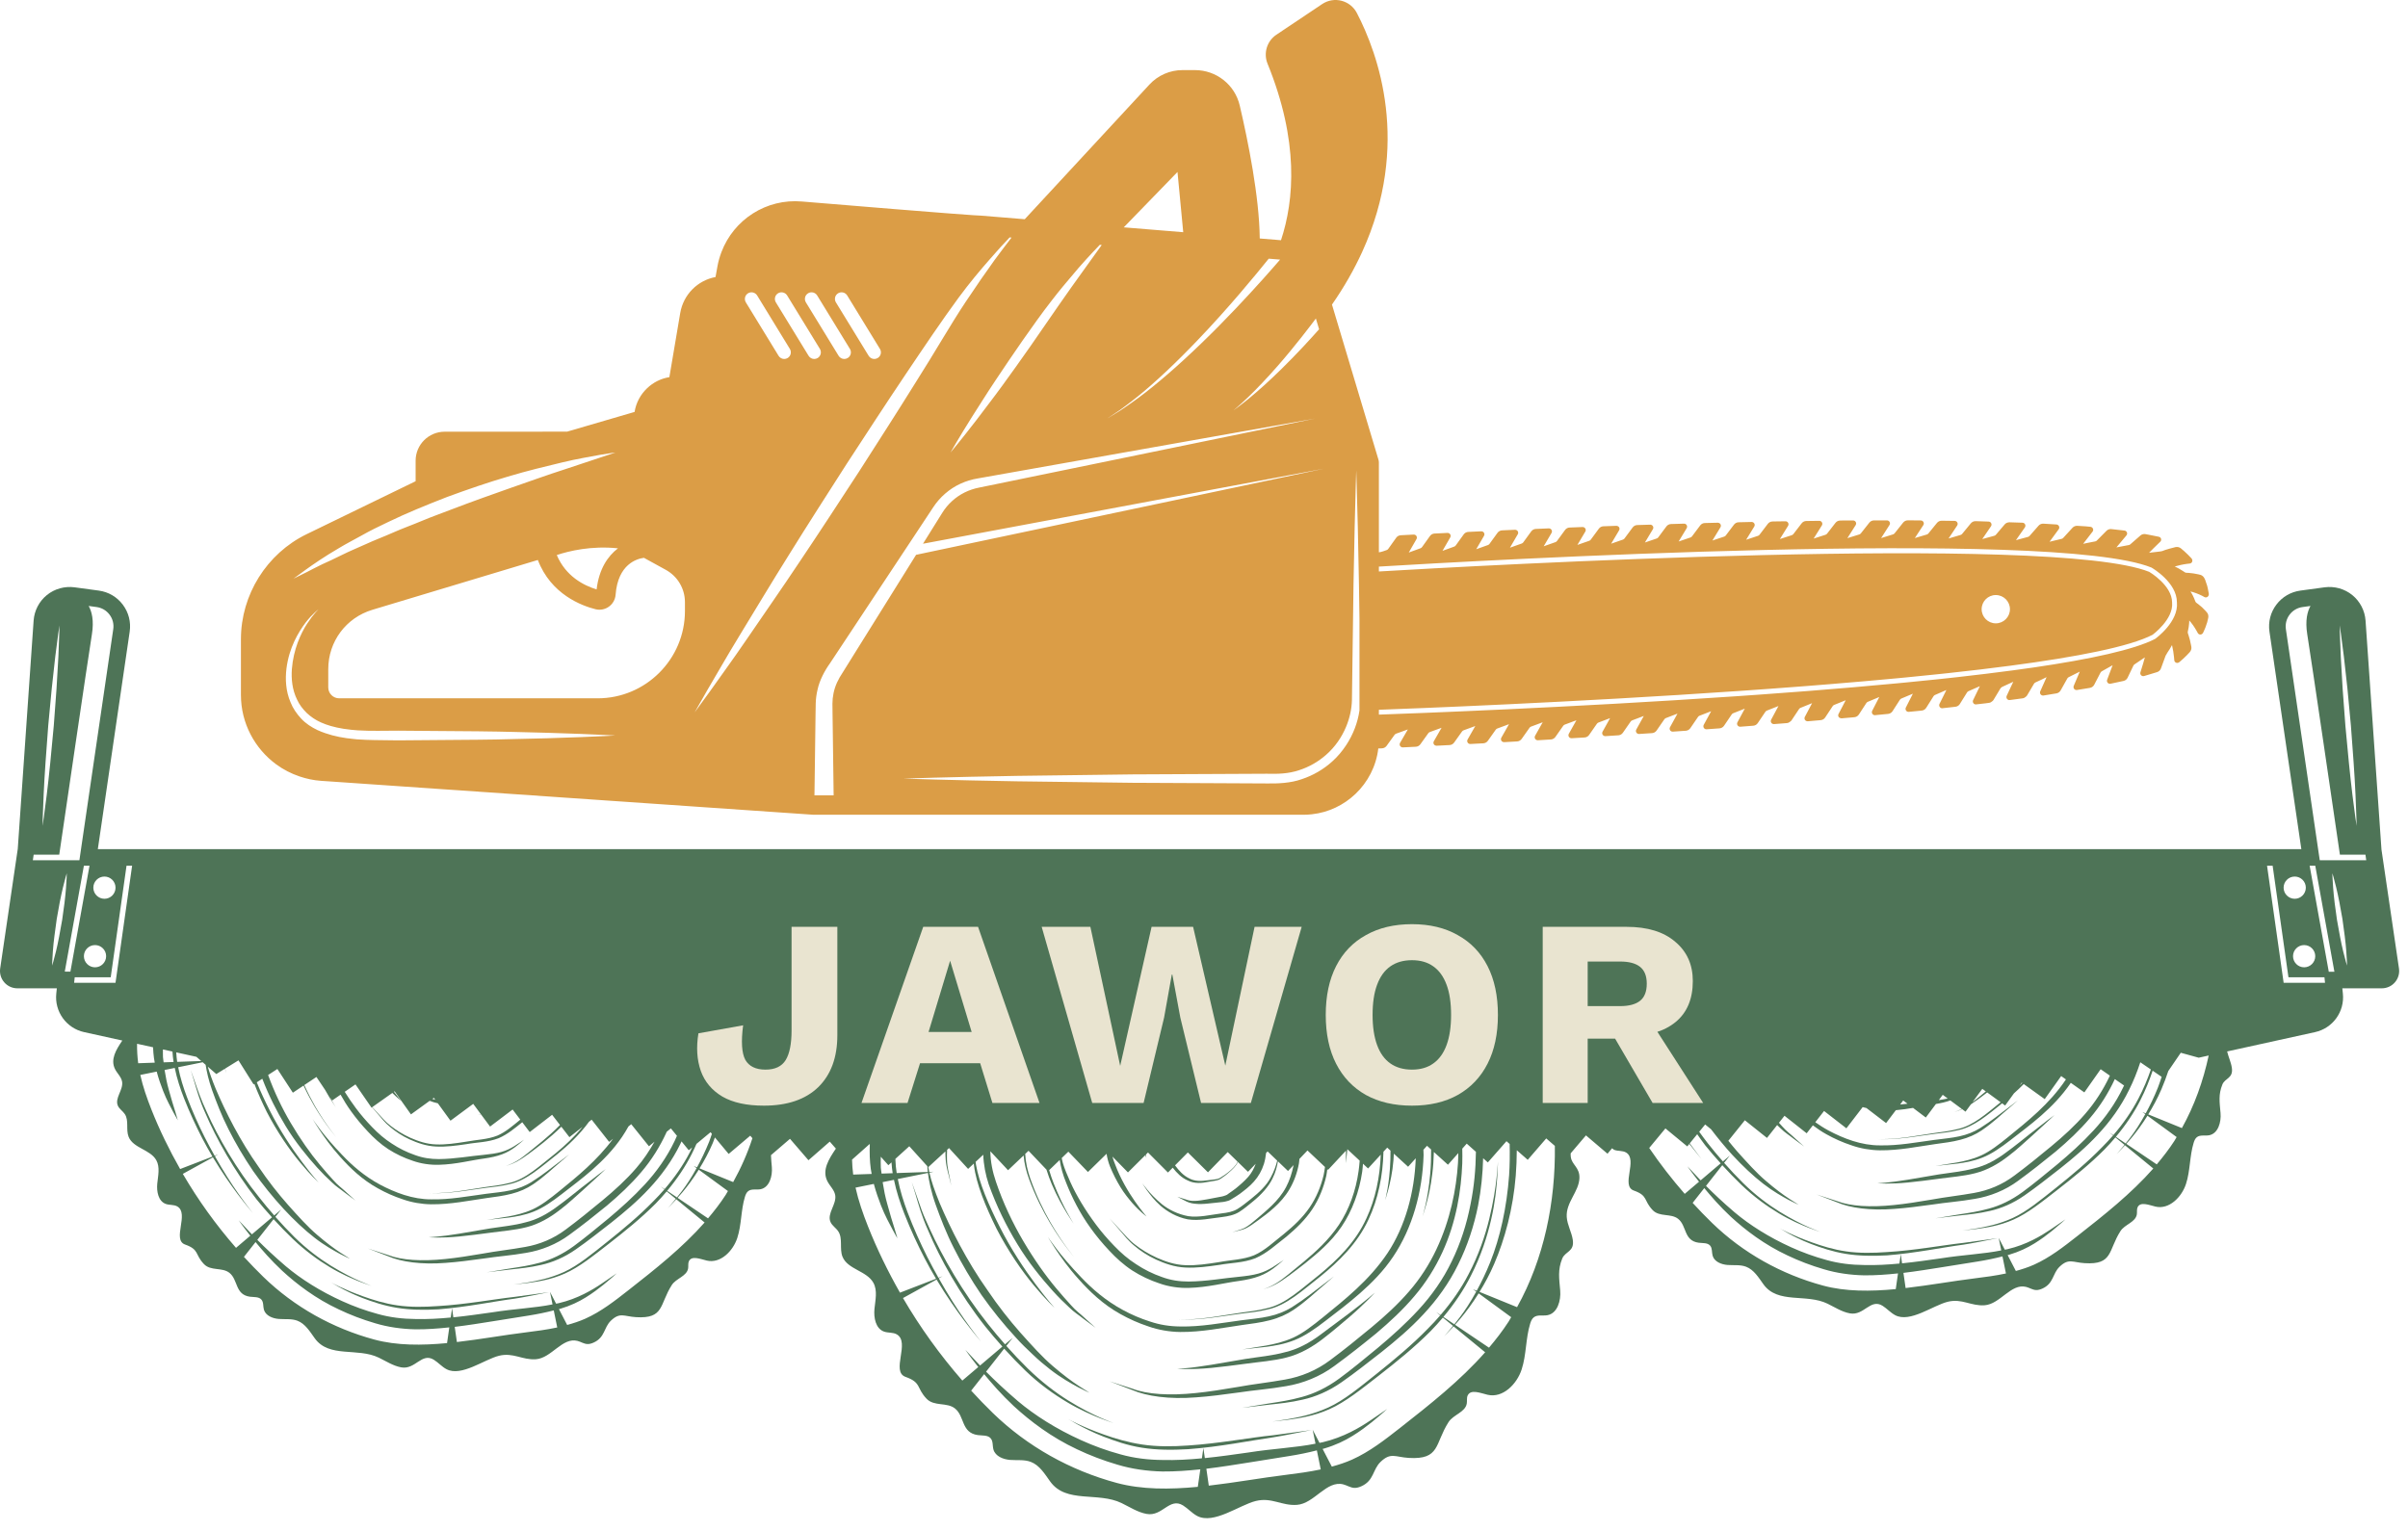 <svg width="184" height="117" viewBox="0 0 184 117" fill="none" xmlns="http://www.w3.org/2000/svg">
<path d="M90.769 110.49C89.585 110.572 88.393 110.582 87.295 110.416C86.202 110.256 85.199 109.953 84.359 109.655C82.674 109.061 81.625 108.472 81.625 108.472C81.625 108.472 81.886 108.62 82.34 108.88C82.8 109.128 83.465 109.476 84.304 109.803C85.142 110.125 86.136 110.483 87.26 110.658C88.378 110.839 89.59 110.841 90.788 110.77C93.186 110.596 95.531 110.114 97.302 109.861C98.193 109.716 98.918 109.555 99.433 109.46C99.946 109.361 100.239 109.304 100.239 109.304C100.239 109.304 99.056 109.465 97.282 109.705C95.495 109.883 93.142 110.338 90.769 110.49Z" fill="#4E7457"/>
<path d="M90.679 104.572C90.222 104.605 89.961 104.623 89.961 104.623C89.961 104.623 91.012 104.709 92.583 104.555C93.366 104.474 94.279 104.366 95.248 104.232C96.21 104.095 97.266 104.03 98.308 103.762C99.355 103.502 100.31 102.936 101.088 102.333C101.873 101.729 102.561 101.131 103.163 100.622C104.354 99.589 105.055 98.805 105.055 98.805C105.055 98.805 104.269 99.5 103.015 100.439C102.387 100.907 101.656 101.453 100.871 102.039C100.09 102.619 99.198 103.124 98.2 103.355C97.213 103.627 96.171 103.714 95.195 103.869C94.229 104.034 93.327 104.187 92.553 104.319C91.78 104.437 91.135 104.536 90.679 104.572" fill="#4E7457"/>
<path d="M87.765 101.391C88.514 101.655 89.357 101.801 90.169 101.812C91.81 101.828 93.399 101.496 94.876 101.285C95.615 101.183 96.349 101.094 97.028 100.915C97.71 100.744 98.333 100.461 98.839 100.122C99.851 99.437 100.561 98.725 101.103 98.279C101.633 97.82 101.936 97.557 101.936 97.557C101.936 97.557 101.616 97.8 101.058 98.225C100.495 98.643 99.716 99.288 98.713 99.921C98.208 100.233 97.618 100.476 96.956 100.617C96.296 100.767 95.578 100.82 94.829 100.922C93.332 101.119 91.753 101.426 90.178 101.391C89.386 101.384 88.628 101.267 87.884 101.016C87.145 100.784 86.439 100.477 85.791 100.123C84.484 99.416 83.432 98.498 82.608 97.627C81.779 96.765 81.136 95.998 80.714 95.438C80.289 94.879 80.068 94.544 80.068 94.544C80.068 94.544 80.267 94.893 80.657 95.478C81.049 96.06 81.622 96.892 82.434 97.789C83.234 98.686 84.27 99.702 85.612 100.442C86.278 100.816 87 101.141 87.765 101.391" fill="#4E7457"/>
<path d="M144.18 95.703C143.119 95.781 142.05 95.796 141.065 95.651C140.082 95.513 139.186 95.226 138.434 94.957C136.925 94.419 135.985 93.894 135.985 93.894C135.985 93.894 136.218 94.028 136.625 94.261C137.038 94.481 137.632 94.797 138.386 95.085C139.139 95.371 140.034 95.677 141.036 95.84C142.037 96.006 143.123 96.013 144.197 95.955C146.345 95.786 148.445 95.345 150.035 95.136C150.835 95.013 151.482 94.864 151.946 94.78C152.405 94.692 152.667 94.64 152.667 94.64C152.667 94.64 151.607 94.786 150.017 95.002C148.42 95.18 146.308 95.579 144.18 95.703" fill="#4E7457"/>
<path d="M145.806 90.384C146.508 90.312 147.325 90.215 148.194 90.094C149.056 89.972 150.003 89.913 150.936 89.674C151.875 89.44 152.73 88.934 153.428 88.394C154.14 87.864 154.734 87.279 155.261 86.823C156.307 85.881 156.984 85.231 156.984 85.231C156.984 85.231 156.227 85.79 155.122 86.663C154.566 87.103 153.942 87.621 153.233 88.13C152.533 88.649 151.733 89.102 150.839 89.308C149.955 89.552 149.021 89.631 148.147 89.769C147.28 89.917 146.472 90.055 145.779 90.172C144.396 90.405 143.456 90.445 143.456 90.445C143.456 90.445 144.398 90.528 145.806 90.384" fill="#4E7457"/>
<path d="M33.481 99.83C32.421 99.907 31.352 99.922 30.367 99.778C29.383 99.639 28.487 99.353 27.735 99.084C26.227 98.546 25.287 98.021 25.287 98.021C25.287 98.021 25.519 98.154 25.926 98.387C26.34 98.607 26.934 98.924 27.688 99.211C28.44 99.498 29.336 99.804 30.338 99.966C31.339 100.132 32.424 100.14 33.498 100.081C35.646 99.913 37.747 99.472 39.336 99.263C40.137 99.138 40.784 98.991 41.247 98.907C41.707 98.818 41.969 98.767 41.969 98.767C41.969 98.767 40.909 98.911 39.319 99.129C37.721 99.307 35.61 99.706 33.481 99.83Z" fill="#4E7457"/>
<path d="M32.758 94.571C32.758 94.571 33.7 94.653 35.107 94.511C35.81 94.438 36.627 94.341 37.495 94.221C38.358 94.098 39.304 94.04 40.237 93.8C41.176 93.566 42.032 93.06 42.73 92.52C43.441 91.991 44.036 91.406 44.563 90.949C45.608 90.008 46.285 89.357 46.285 89.357C46.285 89.357 45.529 89.917 44.424 90.79C43.868 91.231 43.243 91.747 42.535 92.256C41.835 92.776 41.035 93.229 40.141 93.435C39.257 93.679 38.322 93.757 37.448 93.896C36.582 94.043 35.773 94.181 35.081 94.299C33.697 94.532 32.758 94.571 32.758 94.571" fill="#4E7457"/>
<path d="M30.79 91.675C31.461 91.912 32.216 92.043 32.944 92.052C34.414 92.067 35.839 91.769 37.163 91.579C37.825 91.489 38.482 91.408 39.091 91.248C39.703 91.095 40.261 90.842 40.714 90.537C41.622 89.924 42.258 89.286 42.743 88.886C43.218 88.474 43.49 88.239 43.49 88.239C43.49 88.239 43.203 88.456 42.703 88.837C42.199 89.212 41.5 89.79 40.601 90.357C40.148 90.637 39.62 90.854 39.027 90.98C38.435 91.116 37.792 91.164 37.12 91.254C35.779 91.431 34.364 91.706 32.951 91.674C31.544 91.68 30.186 91.157 29.019 90.538C27.848 89.906 26.906 89.082 26.168 88.302C24.671 86.761 23.892 85.538 23.892 85.538C23.892 85.538 24.07 85.851 24.419 86.376C24.77 86.897 25.284 87.643 26.012 88.447C26.728 89.251 27.657 90.161 28.86 90.824C29.457 91.159 30.103 91.451 30.79 91.675Z" fill="#4E7457"/>
<path d="M89.975 13.145L90.413 17.749L85.869 17.377L89.975 13.145ZM152.502 47.646C151.905 47.646 151.421 47.161 151.421 46.564C151.421 45.967 151.905 45.483 152.502 45.483C153.099 45.483 153.584 45.967 153.584 46.564C153.584 47.161 153.099 47.646 152.502 47.646ZM164.391 43.379C164.494 43.436 166.342 44.527 166.342 46.035C166.487 47.519 164.751 48.783 164.677 48.835C163.094 49.656 159.747 50.382 155.408 51.017C155.295 51.033 155.179 51.05 155.064 51.065C154.648 51.126 154.223 51.184 153.79 51.242C152.469 51.419 151.075 51.589 149.622 51.752C149.329 51.784 149.033 51.817 148.734 51.849C148.48 51.877 148.226 51.904 147.969 51.931C147.183 52.013 146.385 52.094 145.575 52.172C145.356 52.193 145.135 52.214 144.915 52.235C142.764 52.439 140.542 52.629 138.297 52.806C138.266 52.808 138.236 52.81 138.207 52.813C138.037 52.825 137.869 52.839 137.699 52.852C136.701 52.929 135.7 53.003 134.7 53.075C134.621 53.081 134.541 53.087 134.462 53.093C133.85 53.137 133.238 53.179 132.627 53.221C119.915 54.092 107.833 54.537 105.363 54.623V54.252C107.742 54.166 120.134 53.699 133.049 52.804C133.342 52.784 133.633 52.763 133.926 52.742C134.346 52.713 134.765 52.683 135.185 52.652C135.974 52.595 136.764 52.536 137.552 52.475C137.73 52.462 137.908 52.447 138.086 52.434C138.661 52.389 139.235 52.343 139.805 52.296C141.52 52.157 143.213 52.009 144.863 51.854C145.12 51.83 145.374 51.805 145.629 51.781C146.421 51.704 147.201 51.626 147.969 51.545C147.985 51.544 148.001 51.542 148.018 51.54C148.294 51.511 148.57 51.483 148.843 51.453C150.505 51.274 152.096 51.086 153.591 50.888C158.741 50.209 162.747 49.421 164.483 48.52C164.48 48.52 166.098 47.34 165.974 46.053C165.973 44.738 164.247 43.722 164.229 43.711C156.857 40.751 112.317 43.267 105.363 43.681V43.308C112.617 42.869 156.836 40.34 164.391 43.379ZM97.901 28.222C97.039 29.072 96.137 29.882 95.436 30.457C94.734 31.031 94.239 31.377 94.239 31.377C94.239 31.377 94.707 30.993 95.359 30.371C96.011 29.746 96.842 28.875 97.633 27.968C98.966 26.448 100.168 24.855 100.523 24.379C100.53 24.369 100.542 24.353 100.549 24.343L100.561 24.387L100.795 25.167C100.214 25.822 99.1 27.052 97.901 28.222ZM102.86 55.545C103.13 54.895 103.287 54.202 103.304 53.506C103.348 50.259 103.389 47.228 103.425 44.631C103.453 42.987 103.484 41.517 103.513 40.274C103.577 37.581 103.633 35.955 103.633 35.955C103.633 35.955 103.688 37.581 103.752 40.273C103.781 41.516 103.812 42.987 103.84 44.631C103.853 45.474 103.866 46.377 103.88 47.305V54.303C103.747 55.233 103.397 56.15 102.86 56.962C102.561 57.413 102.212 57.835 101.802 58.201C101.134 58.805 100.332 59.275 99.462 59.56C98.607 59.864 97.623 59.899 96.784 59.884C96.656 59.883 96.528 59.883 96.399 59.882C95.803 59.878 95.207 59.875 94.614 59.873C94.205 59.871 93.797 59.869 93.39 59.867C92.631 59.864 91.875 59.86 91.125 59.856C90.755 59.854 90.387 59.852 90.019 59.851C88.973 59.846 87.94 59.841 86.928 59.836C86.816 59.836 86.702 59.835 86.591 59.835C83.338 59.793 80.302 59.754 77.699 59.721C72.495 59.633 69.024 59.513 69.024 59.513C69.024 59.513 72.495 59.393 77.699 59.305C80.302 59.271 83.338 59.233 86.591 59.191C86.845 59.19 87.108 59.189 87.365 59.188C87.824 59.185 88.282 59.183 88.749 59.181C89.736 59.176 90.735 59.171 91.746 59.166C91.983 59.165 92.224 59.164 92.462 59.163C93.893 59.157 95.338 59.149 96.784 59.142C97.674 59.165 98.453 59.141 99.244 58.878C100.02 58.632 100.739 58.221 101.342 57.685C102.015 57.094 102.526 56.351 102.86 55.545ZM62.234 60.795C62.239 60.392 62.248 59.802 62.258 59.051C62.267 58.301 62.28 57.389 62.294 56.342C62.302 55.819 62.309 55.262 62.316 54.676C62.322 54.379 62.326 54.074 62.331 53.763C62.34 53.41 62.388 53.052 62.474 52.697C62.623 52.002 63.023 51.25 63.418 50.703C63.801 50.124 64.197 49.525 64.604 48.91C65.418 47.68 66.276 46.382 67.165 45.039C68.052 43.697 68.971 42.31 69.903 40.901C70.369 40.196 70.839 39.486 71.31 38.772C71.818 37.997 72.548 37.36 73.39 36.973C73.809 36.78 74.267 36.642 74.706 36.571L75.972 36.347C76.814 36.197 77.652 36.048 78.484 35.9C80.148 35.605 81.785 35.314 83.37 35.033C86.54 34.47 89.498 33.944 92.033 33.495C97.105 32.595 100.485 31.994 100.485 31.994C100.485 31.994 97.123 32.685 92.077 33.723C89.555 34.241 86.612 34.846 83.459 35.494C81.882 35.818 80.252 36.153 78.598 36.493C77.77 36.663 76.936 36.834 76.099 37.007L74.84 37.265C74.434 37.342 74.068 37.466 73.711 37.641C73.002 37.992 72.405 38.543 71.993 39.211C71.541 39.936 71.09 40.659 70.643 41.376C70.604 41.438 70.567 41.498 70.527 41.561L101.161 35.826L70 42.408C69.328 43.485 68.663 44.552 68.018 45.588C67.166 46.953 66.343 48.273 65.562 49.525C65.173 50.152 64.793 50.76 64.426 51.35C64.031 51.942 63.816 52.408 63.694 52.976C63.637 53.249 63.608 53.52 63.608 53.785C63.611 54.09 63.615 54.386 63.618 54.676C63.626 55.262 63.634 55.819 63.641 56.342C63.654 57.389 63.667 58.301 63.677 59.051C63.688 59.802 63.695 60.392 63.7 60.795H62.234ZM23.346 47.597C23.623 47.23 23.884 46.975 24.061 46.812C24.244 46.65 24.341 46.564 24.341 46.564C24.341 46.564 24.254 46.659 24.089 46.84C23.926 47.022 23.71 47.301 23.463 47.679C22.976 48.426 22.423 49.633 22.302 51.142C22.249 51.888 22.326 52.721 22.698 53.471C22.872 53.858 23.12 54.181 23.444 54.502C23.737 54.78 24.12 55.042 24.534 55.224C24.771 55.331 25.021 55.417 25.278 55.493C25.587 55.583 25.908 55.649 26.236 55.703C26.433 55.734 26.631 55.761 26.833 55.781C27 55.797 27.165 55.815 27.334 55.825C28.33 55.887 29.367 55.852 30.407 55.85C30.823 55.853 31.232 55.857 31.646 55.86C32.491 55.867 33.324 55.873 34.151 55.88C34.415 55.882 34.671 55.884 34.933 55.886C35.46 55.89 35.997 55.894 36.508 55.898C36.767 55.9 37.017 55.906 37.271 55.909C37.532 55.912 37.795 55.915 38.051 55.92C38.484 55.928 38.91 55.938 39.323 55.948C40.212 55.971 41.054 55.996 41.831 56.012C43.715 56.066 45.209 56.13 46.103 56.173C46.688 56.201 47.023 56.22 47.023 56.22C47.023 56.22 46.724 56.238 46.187 56.264C45.303 56.306 43.769 56.373 41.831 56.429C41.703 56.431 41.564 56.436 41.434 56.439C40.349 56.463 39.158 56.5 37.884 56.524C37.683 56.528 37.475 56.529 37.271 56.532C37.017 56.536 36.767 56.541 36.508 56.542C35.968 56.546 35.399 56.551 34.841 56.555C34.641 56.556 34.446 56.559 34.245 56.56C32.981 56.57 31.701 56.58 30.407 56.591C29.81 56.583 29.212 56.579 28.612 56.568C28.201 56.56 27.788 56.548 27.375 56.518C27.345 56.516 27.315 56.517 27.285 56.514C27.206 56.509 27.127 56.496 27.048 56.489C26.3 56.419 25.556 56.287 24.852 56.04C24.653 55.969 24.454 55.896 24.261 55.806C23.79 55.581 23.362 55.305 22.999 54.913C22.676 54.563 22.374 54.13 22.206 53.692C21.825 52.811 21.794 51.896 21.888 51.103C22.091 49.495 22.803 48.321 23.346 47.597ZM45.588 45.052C44.62 44.758 43.234 44.06 42.545 42.425C43.453 42.122 45.177 41.696 47.22 41.912C46.449 42.501 45.774 43.481 45.588 45.052ZM45.508 46.568C45.86 46.655 46.23 46.583 46.527 46.371C46.824 46.157 47.01 45.827 47.039 45.463C47.217 43.111 48.675 42.706 49.206 42.638L50.877 43.557C51.779 44.053 52.338 44.999 52.338 46.027V46.703C52.338 50.383 49.344 53.377 45.664 53.377H25.918C25.456 53.377 25.083 53.003 25.083 52.543V51.146C25.083 49.04 26.438 47.218 28.453 46.611L41.098 42.803C42.1 45.441 44.472 46.309 45.508 46.568ZM84.185 18.725C84.074 18.879 83.948 19.055 83.799 19.264C83.603 19.537 83.374 19.855 83.12 20.209C83 20.378 82.874 20.553 82.742 20.736C82.176 21.501 81.548 22.418 80.863 23.388C80.187 24.366 79.465 25.41 78.745 26.453C78.011 27.492 77.282 28.534 76.575 29.494C75.875 30.459 75.187 31.336 74.616 32.1C73.453 33.614 72.629 34.59 72.629 34.59C72.629 34.59 73.257 33.478 74.273 31.862C74.792 31.061 75.375 30.111 76.038 29.12C76.693 28.124 77.416 27.078 78.136 26.03C78.867 24.992 79.602 23.944 80.339 23.002C80.943 22.213 81.534 21.515 82.078 20.878C82.188 20.747 82.311 20.601 82.416 20.477C82.827 20.007 83.197 19.603 83.515 19.264C83.712 19.052 83.888 18.868 84.038 18.714L84.185 18.725ZM97.322 19.804L97.815 19.843C97.542 20.161 97.089 20.68 96.514 21.322C95.331 22.642 93.616 24.491 91.795 26.244C90.137 27.852 88.393 29.372 86.999 30.402C86.657 30.665 86.323 30.881 86.037 31.086C85.753 31.293 85.49 31.451 85.274 31.582C84.844 31.844 84.598 31.994 84.598 31.994C84.598 31.994 84.838 31.835 85.256 31.555C85.468 31.416 85.723 31.248 85.998 31.03C86.274 30.814 86.597 30.587 86.929 30.31C88.274 29.229 89.948 27.647 91.531 25.982C93.845 23.57 95.959 21.003 96.945 19.773L97.322 19.804ZM57.16 22.417C57.395 22.273 57.708 22.346 57.855 22.584L60.355 26.669C60.501 26.906 60.426 27.217 60.189 27.363C60.106 27.414 60.015 27.438 59.924 27.438C59.755 27.438 59.589 27.352 59.493 27.197L56.992 23.112C56.847 22.874 56.921 22.562 57.16 22.417ZM63.874 23.112C63.728 22.874 63.802 22.562 64.041 22.417C64.278 22.273 64.59 22.346 64.736 22.584L67.238 26.669C67.383 26.906 67.31 27.217 67.071 27.363C66.989 27.414 66.897 27.438 66.807 27.438C66.637 27.438 66.471 27.352 66.376 27.197L63.874 23.112ZM62.483 27.363C62.401 27.414 62.309 27.438 62.218 27.438C62.049 27.438 61.883 27.352 61.787 27.197L59.286 23.112C59.14 22.874 59.214 22.562 59.453 22.417C59.688 22.273 60.001 22.346 60.148 22.584L62.65 26.669C62.795 26.906 62.72 27.217 62.483 27.363ZM61.58 23.112C61.434 22.874 61.508 22.562 61.747 22.417C61.983 22.273 62.295 22.346 62.442 22.584L64.944 26.669C65.089 26.906 65.016 27.217 64.777 27.363C64.695 27.414 64.603 27.438 64.513 27.438C64.343 27.438 64.177 27.352 64.081 27.197L61.58 23.112ZM56.595 48.438C57.687 46.658 58.932 44.562 60.32 42.352C61.697 40.134 63.2 37.792 64.702 35.448C66.223 33.117 67.741 30.784 69.197 28.618C70.654 26.45 72.011 24.436 73.261 22.737C74.111 21.586 74.918 20.631 75.61 19.843C75.791 19.635 75.959 19.445 76.121 19.264C76.249 19.121 76.384 18.969 76.499 18.842C76.751 18.566 76.962 18.344 77.149 18.148L77.292 18.16C77.118 18.388 76.917 18.65 76.665 18.98C76.6 19.065 76.522 19.172 76.453 19.264C76.302 19.463 76.147 19.669 75.979 19.901C75.348 20.772 74.604 21.852 73.773 23.097C72.627 24.819 71.419 26.95 70.019 29.149C68.642 31.367 67.138 33.708 65.636 36.052C64.115 38.384 62.596 40.716 61.139 42.882C59.694 45.055 58.294 47.05 57.119 48.776C55.943 50.502 54.907 51.905 54.208 52.902C53.49 53.889 53.08 54.451 53.08 54.451C53.08 54.451 53.424 53.846 54.028 52.786C54.651 51.739 55.505 50.219 56.595 48.438ZM34.165 37.986C35.73 37.41 37.306 36.868 38.805 36.43C40.3 35.979 41.72 35.646 42.932 35.351C44.146 35.058 45.176 34.893 45.89 34.759C46.607 34.635 47.023 34.59 47.023 34.59C47.023 34.59 45.447 35.113 43.086 35.897C41.903 36.275 40.541 36.768 39.078 37.275C37.617 37.789 36.062 38.341 34.522 38.931C33.754 39.23 32.974 39.502 32.227 39.818C31.48 40.134 30.725 40.399 30.02 40.715C29.315 41.028 28.611 41.288 27.968 41.586C27.324 41.879 26.699 42.132 26.147 42.41C25.595 42.688 25.077 42.924 24.617 43.133C24.16 43.348 23.776 43.561 23.452 43.724C22.799 44.047 22.426 44.231 22.426 44.231C22.426 44.231 22.762 43.985 23.35 43.556C23.941 43.13 24.8 42.537 25.881 41.907C26.416 41.579 27.02 41.274 27.646 40.923C28.27 40.568 28.951 40.238 29.657 39.902C31.066 39.22 32.612 38.59 34.165 37.986ZM21.105 58.424C21.642 58.819 22.243 59.13 22.889 59.348C23.41 59.525 23.958 59.644 24.531 59.684L25.146 59.726H25.15L27.37 59.879L27.666 59.9L28.156 59.934L28.464 59.955L29.831 60.049L30.315 60.083L42.333 60.91L42.889 60.949L44.893 61.086L45.117 61.102L46.469 61.196L47.764 61.284L49.628 61.413L50.615 61.481L50.999 61.507L53.381 61.672L62.163 62.277H80.843H83.381H83.991H85.178H91.628H92.277H94.996H95.652H99.615C99.826 62.277 100.032 62.263 100.236 62.241C101.525 62.102 102.684 61.533 103.576 60.683C104.519 59.784 105.158 58.568 105.319 57.207H105.435L105.603 57.199C105.742 57.193 105.869 57.125 105.952 57.011L106.562 56.167C106.592 56.126 106.631 56.096 106.678 56.08L107.577 55.755L106.982 56.782C106.94 56.855 106.941 56.945 106.985 57.017C107.03 57.089 107.113 57.13 107.192 57.127L108.015 57.087L108.185 57.079C108.324 57.072 108.451 57.003 108.533 56.89L109.14 56.043C109.169 56.002 109.208 55.972 109.255 55.956L110.153 55.629L109.562 56.657C109.52 56.73 109.522 56.82 109.565 56.892C109.609 56.963 109.688 56.996 109.773 57.001L110.597 56.958L110.765 56.95C110.905 56.943 111.032 56.873 111.112 56.76L111.717 55.911C111.746 55.871 111.787 55.841 111.833 55.823L112.73 55.495L112.142 56.525C112.1 56.598 112.101 56.688 112.145 56.758C112.187 56.827 112.262 56.868 112.353 56.868L113.177 56.824L113.346 56.816C113.484 56.806 113.611 56.738 113.691 56.623L114.294 55.773C114.324 55.732 114.364 55.702 114.41 55.685L115.306 55.354L114.72 56.386C114.679 56.458 114.681 56.547 114.724 56.619C114.769 56.69 114.852 56.728 114.933 56.728L115.755 56.682L115.924 56.673C116.062 56.666 116.191 56.594 116.272 56.481L116.873 55.63C116.9 55.589 116.939 55.559 116.986 55.541L117.881 55.207L117.299 56.24C117.257 56.313 117.259 56.402 117.304 56.474C117.349 56.546 117.43 56.586 117.513 56.583L118.335 56.532L118.505 56.523C118.642 56.514 118.771 56.443 118.85 56.331L119.449 55.477C119.477 55.436 119.517 55.406 119.563 55.388L120.457 55.054L119.877 56.087C119.836 56.16 119.839 56.25 119.882 56.321C119.928 56.393 120.006 56.429 120.092 56.428L120.914 56.38L121.083 56.37C121.223 56.362 121.349 56.29 121.428 56.175L122.024 55.319C122.054 55.279 122.093 55.246 122.139 55.23L123.031 54.891L122.454 55.928C122.414 56.001 122.417 56.091 122.462 56.162C122.508 56.234 122.589 56.269 122.67 56.268L123.492 56.215L123.661 56.205C123.801 56.195 123.927 56.123 124.006 56.01L124.601 55.153C124.629 55.112 124.667 55.082 124.713 55.064L125.607 54.725L125.033 55.761C124.992 55.834 124.994 55.924 125.039 55.994C125.083 56.065 125.164 56.105 125.248 56.102L126.07 56.048L126.065 55.956L126.071 56.048L126.24 56.037C126.379 56.026 126.505 55.955 126.583 55.84L127.176 54.98C127.203 54.939 127.243 54.908 127.288 54.889L128.18 54.546L127.609 55.585C127.569 55.659 127.572 55.748 127.617 55.819C127.663 55.89 127.732 55.926 127.827 55.924L128.641 55.867H128.648L128.817 55.856C128.958 55.845 129.082 55.773 129.162 55.658L129.516 55.139L129.749 54.799C129.777 54.757 129.817 54.726 129.863 54.708L130.753 54.363L130.285 55.221L130.186 55.403C130.146 55.477 130.149 55.567 130.194 55.638C130.24 55.708 130.309 55.746 130.404 55.743L131.226 55.685L131.22 55.592L131.227 55.685L131.396 55.672C131.535 55.66 131.659 55.588 131.738 55.472L132.323 54.608C132.351 54.566 132.39 54.535 132.437 54.517L133.324 54.166L132.761 55.21C132.721 55.284 132.724 55.374 132.771 55.444C132.817 55.515 132.899 55.553 132.982 55.548L133.139 55.536L133.803 55.484L133.972 55.471C134.111 55.46 134.236 55.387 134.314 55.271L134.887 54.421L134.895 54.408C134.925 54.367 134.963 54.334 135.008 54.316L135.167 54.254L135.896 53.966L135.337 55.009C135.297 55.083 135.302 55.172 135.347 55.243C135.393 55.315 135.477 55.349 135.559 55.347L136.379 55.284L136.372 55.191L136.38 55.284L136.384 55.283L136.54 55.27L136.549 55.269C136.646 55.261 136.73 55.212 136.803 55.15C136.833 55.123 136.868 55.101 136.891 55.067L136.958 54.965L137.469 54.198C137.495 54.157 137.535 54.124 137.581 54.106L138.106 53.893L138.465 53.747L138.226 54.2L138.116 54.408L137.98 54.666L137.911 54.795C137.873 54.87 137.877 54.959 137.923 55.03C137.97 55.101 138.059 55.134 138.135 55.132L138.575 55.093L138.92 55.063L138.956 55.06L139.124 55.045C139.264 55.033 139.388 54.959 139.465 54.843L140.014 54.012L140.04 53.973C140.066 53.931 140.104 53.9 140.15 53.882L141.034 53.523L140.895 53.79L140.486 54.573C140.447 54.647 140.451 54.735 140.498 54.806C140.528 54.852 140.577 54.876 140.629 54.89C140.656 54.899 140.683 54.908 140.71 54.908L140.726 54.906L141.531 54.836L141.7 54.821C141.839 54.808 141.963 54.732 142.04 54.615L142.61 53.739C142.637 53.696 142.674 53.665 142.72 53.646L143.307 53.399L143.6 53.276L143.551 53.373L143.058 54.332C143.02 54.407 143.025 54.497 143.073 54.566C143.12 54.635 143.204 54.676 143.285 54.664L144.106 54.584L144.275 54.568C144.412 54.554 144.538 54.477 144.613 54.361L145.103 53.599L145.176 53.486C145.203 53.444 145.241 53.412 145.287 53.393L145.415 53.339L145.553 53.281L146.166 53.023L146.031 53.291L145.631 54.079C145.592 54.153 145.597 54.243 145.645 54.311C145.692 54.381 145.768 54.419 145.86 54.411L146.679 54.331L146.849 54.313C146.988 54.298 147.111 54.221 147.186 54.102L147.634 53.391L147.743 53.218C147.769 53.175 147.807 53.142 147.852 53.122L147.969 53.072L148.455 52.86L148.521 52.831L148.727 52.741L148.673 52.849L148.353 53.496L148.2 53.804C148.163 53.879 148.171 53.969 148.219 54.037C148.266 54.107 148.345 54.147 148.433 54.133L149.252 54.041L149.421 54.022C149.56 54.005 149.683 53.928 149.757 53.809L149.801 53.737L150.193 53.108L150.306 52.925C150.333 52.884 150.369 52.851 150.414 52.831L151.286 52.449L150.894 53.257L150.77 53.513C150.733 53.588 150.741 53.677 150.79 53.745C150.839 53.815 150.915 53.855 151.004 53.841L151.716 53.759L151.826 53.745L151.994 53.722C152.084 53.71 152.161 53.665 152.228 53.606C152.263 53.575 152.301 53.546 152.326 53.504L152.865 52.608C152.881 52.582 152.908 52.567 152.932 52.548C152.946 52.537 152.956 52.518 152.973 52.511L153.838 52.112L153.54 52.748L153.336 53.184C153.3 53.261 153.309 53.35 153.358 53.417C153.408 53.486 153.497 53.523 153.574 53.509L154.394 53.399L154.563 53.377C154.656 53.364 154.734 53.315 154.802 53.253C154.834 53.223 154.87 53.197 154.893 53.158L155.421 52.263C155.446 52.221 155.482 52.188 155.527 52.166L156.047 51.923L156.384 51.757L155.901 52.84C155.865 52.916 155.875 53.003 155.925 53.071C155.976 53.14 156.061 53.175 156.146 53.163L156.963 53.028L157.132 53.001C157.27 52.978 157.389 52.895 157.457 52.773L157.56 52.589L157.967 51.862C157.991 51.818 158.026 51.784 158.07 51.762L158.92 51.336L158.479 52.377L158.459 52.423C158.426 52.5 158.437 52.59 158.489 52.656C158.542 52.722 158.623 52.755 158.709 52.74L159.245 52.652L159.527 52.606L159.695 52.577C159.832 52.556 159.953 52.47 160.019 52.347L160.503 51.415C160.526 51.37 160.562 51.333 160.604 51.31L161.429 50.847L161.012 51.955C160.981 52.033 160.996 52.121 161.051 52.186C161.104 52.249 161.189 52.279 161.275 52.26L162.09 52.086L162.257 52.05C162.396 52.021 162.511 51.932 162.572 51.806L163.018 50.876C163.038 50.832 163.07 50.798 163.119 50.771L163.894 50.246L163.761 50.719L163.555 51.386C163.529 51.467 163.548 51.555 163.608 51.614C163.666 51.676 163.756 51.697 163.839 51.672L164.652 51.427L164.82 51.376C164.958 51.334 165.066 51.235 165.117 51.105L165.47 50.141C165.482 50.101 165.509 50.063 165.535 50.026L165.552 49.997C165.557 49.983 165.569 49.958 165.594 49.917L165.797 49.605C165.862 49.5 165.922 49.393 165.967 49.308C165.996 49.431 166.033 49.605 166.062 49.781C166.117 50.111 166.141 50.46 166.141 50.464C166.148 50.549 166.198 50.619 166.275 50.652C166.355 50.688 166.451 50.673 166.527 50.611L166.822 50.352C166.969 50.218 167.109 50.075 167.109 50.075L167.192 49.988L167.125 49.924L167.194 49.987L167.323 49.848C167.422 49.736 167.468 49.586 167.446 49.447C167.444 49.437 167.397 49.17 167.335 48.918C167.272 48.66 167.185 48.42 167.183 48.411C167.167 48.368 167.165 48.324 167.176 48.27L167.209 48.107C167.232 47.999 167.257 47.87 167.264 47.745C167.281 47.629 167.285 47.515 167.286 47.426C167.368 47.519 167.478 47.65 167.579 47.794C167.766 48.061 167.935 48.381 167.936 48.383C167.973 48.459 168.051 48.502 168.133 48.503C168.226 48.501 168.307 48.444 168.346 48.358C168.349 48.351 168.439 48.168 168.517 47.971L168.655 47.568L168.686 47.441L168.597 47.42L168.687 47.44L168.732 47.244C168.769 47.079 168.733 46.921 168.636 46.813C168.629 46.804 168.448 46.591 168.255 46.413C168.055 46.233 167.843 46.085 167.835 46.079C167.796 46.051 167.766 46.013 167.751 45.972L167.742 45.948C167.635 45.654 167.514 45.411 167.377 45.21C167.498 45.238 167.664 45.283 167.823 45.346C167.965 45.399 168.128 45.469 168.256 45.534L168.443 45.635C168.515 45.676 168.598 45.673 168.667 45.631C168.745 45.582 168.788 45.491 168.781 45.384L168.7 44.966C168.659 44.75 168.579 44.551 168.577 44.548L168.54 44.434C168.531 44.387 168.503 44.326 168.467 44.246C168.467 44.246 168.422 44.149 168.415 44.151C168.347 44.047 168.248 43.97 168.137 43.939C168.125 43.935 167.861 43.865 167.599 43.829C167.34 43.785 167.081 43.781 167.071 43.781C167.021 43.78 166.978 43.766 166.939 43.737C166.93 43.731 166.709 43.581 166.479 43.452C166.371 43.393 166.262 43.339 166.177 43.298C166.299 43.263 166.47 43.217 166.643 43.181C166.97 43.109 167.319 43.074 167.321 43.074C167.406 43.066 167.474 43.016 167.506 42.938C167.539 42.853 167.521 42.756 167.456 42.68L167.177 42.39L166.886 42.117L166.793 42.039L166.733 42.109L166.792 42.038L166.652 41.919C166.544 41.827 166.4 41.789 166.244 41.816C166.134 41.842 165.433 42.019 165.228 42.119C165.182 42.135 165.137 42.141 165.095 42.147C165.082 42.149 165.054 42.151 165.021 42.158L164.215 42.252L164.56 41.903L165.066 41.411C165.13 41.353 165.154 41.265 165.131 41.184C165.109 41.103 165.042 41.042 164.956 41.026L164.122 40.861L164.103 40.952L164.121 40.861L163.95 40.828C163.813 40.8 163.665 40.837 163.56 40.927L162.78 41.608C162.744 41.64 162.702 41.659 162.649 41.665L161.718 41.842L162.482 40.928C162.538 40.862 162.553 40.774 162.522 40.696C162.491 40.616 162.418 40.562 162.334 40.554L161.505 40.462L161.335 40.443C161.197 40.425 161.058 40.475 160.959 40.575L160.225 41.316C160.191 41.351 160.148 41.373 160.1 41.383L159.543 41.491C159.411 41.515 159.28 41.544 159.177 41.568L159.895 40.639C159.947 40.574 159.96 40.488 159.927 40.41C159.894 40.331 159.82 40.276 159.737 40.267C159.737 40.267 159.554 40.242 159.373 40.231L158.904 40.202L158.734 40.192C158.598 40.183 158.459 40.236 158.365 40.339L157.657 41.113C157.624 41.151 157.581 41.176 157.535 41.187L156.61 41.41L157.309 40.455C157.359 40.388 157.368 40.299 157.331 40.223C157.296 40.146 157.222 40.095 157.137 40.09L156.311 40.038L156.14 40.027C156.005 40.02 155.865 40.074 155.774 40.177L155.085 40.961C155.054 40.999 155.01 41.026 154.962 41.039L154.042 41.288L154.722 40.316C154.771 40.246 154.778 40.156 154.741 40.081C154.703 40.005 154.627 39.957 154.543 39.954L153.717 39.927L153.547 39.921C153.408 39.924 153.274 39.975 153.184 40.081L152.509 40.876C152.477 40.913 152.435 40.94 152.387 40.953L151.469 41.204L152.135 40.228C152.183 40.159 152.189 40.07 152.152 39.995C152.114 39.919 152.037 39.871 151.953 39.868L151.127 39.84C151.127 39.84 150.956 39.835 150.95 39.835C150.814 39.835 150.681 39.897 150.595 40.002L149.931 40.81C149.898 40.849 149.857 40.877 149.81 40.89L148.894 41.16L149.55 40.171C149.597 40.101 149.602 40.011 149.562 39.937C149.523 39.862 149.446 39.816 149.362 39.815L148.537 39.804C148.537 39.804 148.369 39.802 148.361 39.802C148.224 39.802 148.096 39.862 148.008 39.97L147.351 40.777C147.321 40.815 147.278 40.843 147.231 40.857L146.317 41.127L146.965 40.137C147.011 40.067 147.015 39.978 146.976 39.904C146.937 39.829 146.859 39.782 146.774 39.781L145.948 39.773H145.779C145.639 39.774 145.509 39.837 145.422 39.946L144.771 40.764C144.739 40.803 144.699 40.831 144.651 40.846L143.74 41.129L144.38 40.13C144.426 40.059 144.429 39.97 144.388 39.896C144.349 39.822 144.271 39.777 144.186 39.777L143.363 39.778H143.193C143.053 39.779 142.922 39.843 142.837 39.952L142.191 40.77C142.16 40.808 142.119 40.836 142.073 40.851L141.161 41.134L141.796 40.135C141.84 40.065 141.844 39.976 141.804 39.902C141.763 39.828 141.685 39.782 141.601 39.782L140.775 39.785L140.606 39.789C140.466 39.791 140.337 39.854 140.251 39.965L139.611 40.79C139.581 40.829 139.539 40.858 139.493 40.874L138.583 41.167L139.213 40.161C139.258 40.09 139.26 40 139.217 39.927C139.177 39.853 139.089 39.806 139.014 39.81L138.19 39.821L138.021 39.823C137.881 39.825 137.752 39.89 137.667 40.001L137.031 40.826C137.001 40.864 136.959 40.893 136.913 40.908L136.005 41.202L136.629 40.196C136.673 40.125 136.675 40.035 136.635 39.962C136.592 39.889 136.511 39.839 136.429 39.845L135.605 39.856L135.436 39.86C135.295 39.864 135.167 39.929 135.082 40.041L134.449 40.873C134.42 40.911 134.38 40.94 134.332 40.956L133.426 41.257L134.046 40.247C134.089 40.175 134.092 40.085 134.05 40.013C134.008 39.941 133.932 39.897 133.845 39.897L133.021 39.916L132.852 39.92C132.713 39.923 132.584 39.989 132.498 40.1L131.869 40.931C131.84 40.969 131.8 40.999 131.754 41.014L130.848 41.316L131.463 40.305C131.507 40.233 131.508 40.144 131.466 40.071C131.424 39.997 131.346 39.961 131.261 39.955L130.437 39.974L130.44 40.067L130.436 39.974L130.268 39.979C130.128 39.982 130 40.049 129.916 40.161L129.29 40.996C129.261 41.036 129.22 41.066 129.173 41.082L128.269 41.39L128.882 40.374C128.925 40.302 128.925 40.212 128.883 40.139C128.84 40.067 128.758 40.019 128.678 40.026L127.854 40.051L127.685 40.056C127.545 40.06 127.417 40.127 127.333 40.238L126.71 41.075C126.681 41.114 126.641 41.143 126.594 41.159L125.691 41.467L126.3 40.451C126.343 40.38 126.344 40.291 126.301 40.218C126.26 40.147 126.185 40.104 126.095 40.104L125.271 40.128L125.102 40.134C124.962 40.139 124.834 40.207 124.751 40.32L124.131 41.158C124.101 41.199 124.061 41.228 124.014 41.244L123.112 41.558L123.718 40.538C123.761 40.467 123.761 40.377 123.719 40.305C123.675 40.232 123.599 40.196 123.511 40.192L122.69 40.221L122.693 40.313L122.689 40.221L122.519 40.227C122.379 40.232 122.252 40.3 122.17 40.412L121.552 41.252C121.523 41.29 121.483 41.32 121.436 41.337L120.533 41.651L121.137 40.631C121.181 40.558 121.181 40.471 121.137 40.398C121.093 40.325 121.014 40.283 120.93 40.284L120.107 40.316L119.939 40.323C119.798 40.328 119.67 40.396 119.589 40.509L118.973 41.352C118.943 41.392 118.903 41.421 118.857 41.438L117.957 41.756L118.558 40.733C118.599 40.66 118.598 40.571 118.555 40.499C118.513 40.43 118.438 40.387 118.348 40.387L117.526 40.422L117.356 40.429C117.219 40.434 117.088 40.504 117.006 40.615L116.394 41.458C116.366 41.497 116.325 41.528 116.278 41.544L115.378 41.864L115.975 40.839C116.018 40.767 116.018 40.677 115.974 40.605C115.93 40.533 115.851 40.496 115.767 40.494L114.944 40.531L114.776 40.539C114.636 40.546 114.509 40.614 114.427 40.727L113.815 41.572C113.787 41.612 113.747 41.642 113.701 41.659L112.801 41.982L113.397 40.956C113.438 40.883 113.437 40.794 113.394 40.723C113.351 40.65 113.273 40.61 113.186 40.611L112.365 40.649L112.368 40.741L112.364 40.649L112.195 40.656C112.058 40.662 111.926 40.732 111.846 40.844L111.237 41.691C111.209 41.732 111.168 41.762 111.121 41.779L110.224 42.105L110.816 41.077C110.858 41.004 110.857 40.914 110.813 40.842C110.768 40.771 110.679 40.731 110.606 40.733L109.783 40.774L109.615 40.782C109.474 40.788 109.347 40.858 109.266 40.972L108.66 41.818C108.63 41.858 108.591 41.889 108.545 41.906L107.647 42.234L108.237 41.205C108.278 41.132 108.276 41.041 108.233 40.971C108.19 40.902 108.117 40.861 108.024 40.861L107.202 40.904L107.033 40.913C106.894 40.92 106.766 40.99 106.686 41.104L106.081 41.953C106.053 41.993 106.015 42.023 105.968 42.041C105.787 42.108 105.573 42.191 105.363 42.217V35.35C105.363 35.277 105.352 35.207 105.331 35.137L101.779 23.282C102.727 21.917 103.484 20.573 104.083 19.264C107.832 11.047 105.299 4.107 103.681 0.994C103.175 0.02 101.941 -0.299 101.029 0.311L97.531 2.654C96.809 3.137 96.528 4.064 96.856 4.868C99.263 10.779 98.902 15.28 97.883 18.362L96.26 18.228C96.227 15.039 95.368 10.791 94.731 8.064C94.359 6.476 92.942 5.358 91.31 5.358H90.356C89.398 5.358 88.483 5.757 87.833 6.46L78.303 16.756L74.956 16.482C74.751 16.482 73.007 16.377 61.274 15.402C58.549 15.167 56.072 16.783 55.128 19.264C54.997 19.609 54.892 19.971 54.824 20.346L54.675 21.175C53.306 21.432 52.217 22.512 51.977 23.929L51.148 28.828C50.51 28.93 49.919 29.223 49.44 29.681C48.932 30.168 48.604 30.787 48.489 31.487L43.331 32.994L33.975 32.998C32.752 32.998 31.758 33.992 31.758 35.215V36.783L23.429 40.831C20.379 42.315 18.41 45.464 18.41 48.855V53.124C18.41 55.283 19.469 57.221 21.105 58.424Z" fill="#DB9D46"/>
<path d="M166.723 86.226L164.151 85.179C164.499 84.614 164.847 83.982 165.161 83.252C165.348 82.816 165.523 82.351 165.685 81.864L166.638 80.469L168.008 80.847L168.77 80.679C168.353 82.625 167.684 84.502 166.723 86.226ZM166.147 87.21C165.738 87.84 165.282 88.431 164.801 89.001L162.474 87.43C162.594 87.296 162.719 87.155 162.862 86.986C163.229 86.55 163.66 85.974 164.092 85.281L166.321 86.912C166.26 87.01 166.209 87.114 166.147 87.21ZM158.724 94.486C157.684 95.302 156.63 96.126 155.425 96.667C154.975 96.869 154.509 97.018 154.036 97.148L153.407 95.935C153.446 95.924 153.491 95.916 153.531 95.904C154.275 95.684 154.928 95.374 155.457 95.043C155.991 94.715 156.42 94.384 156.768 94.108C157.458 93.545 157.828 93.201 157.828 93.201C157.828 93.201 157.41 93.485 156.679 93.985C155.951 94.473 154.855 95.138 153.412 95.478C153.342 95.497 153.263 95.505 153.192 95.522L152.724 94.62L152.919 95.576C151.572 95.851 149.988 95.914 148.305 96.183C147.343 96.32 146.347 96.463 145.34 96.565L145.241 95.876L145.139 96.581C144.249 96.665 143.351 96.718 142.456 96.694C141.468 96.687 140.496 96.572 139.569 96.311C138.622 96.053 137.722 95.726 136.872 95.34C135.175 94.574 133.691 93.632 132.545 92.665C131.665 91.916 130.931 91.219 130.36 90.644L131.603 89.062C132.086 89.591 132.577 90.099 133.066 90.567C134.018 91.478 135.015 92.198 135.915 92.737C136.815 93.279 137.624 93.615 138.19 93.841C138.76 94.061 139.092 94.164 139.092 94.164C139.092 94.164 138.763 94.046 138.206 93.803C137.648 93.559 136.871 93.166 135.985 92.622C135.102 92.074 134.123 91.343 133.2 90.433C132.709 89.948 132.221 89.427 131.742 88.884L132.182 88.326L131.652 88.776C131.258 88.325 130.868 87.865 130.495 87.386C130.265 87.099 130.058 86.802 129.84 86.508L130.294 85.951L130.744 86.316C131.272 87.005 131.814 87.672 132.368 88.274C133.173 89.144 133.98 89.897 134.734 90.481C135.484 91.065 136.179 91.449 136.661 91.712C137.148 91.967 137.44 92.086 137.44 92.086C137.44 92.086 137.175 91.918 136.713 91.624C136.254 91.326 135.626 90.862 134.922 90.253C134.215 89.653 133.481 88.835 132.707 87.97C132.491 87.725 132.28 87.457 132.066 87.197L133.327 85.628L135.019 86.979L135.795 85.996C135.879 86.076 135.966 86.163 136.046 86.236C136.392 86.581 136.741 86.785 137.003 87.002C137.547 87.406 137.857 87.636 137.857 87.636C137.857 87.636 137.57 87.376 137.068 86.923C136.827 86.692 136.48 86.445 136.184 86.098C136.103 86.012 136.017 85.913 135.934 85.821L136.357 85.285L138.051 86.624L138.525 86.016C138.848 86.259 139.185 86.492 139.558 86.698C140.156 87.034 140.802 87.324 141.487 87.548C142.159 87.786 142.915 87.916 143.643 87.926C145.112 87.941 146.537 87.642 147.862 87.452C148.523 87.362 149.181 87.283 149.79 87.121C150.4 86.969 150.959 86.715 151.412 86.41C152.32 85.797 152.956 85.159 153.441 84.76C153.917 84.348 154.188 84.112 154.188 84.112C154.188 84.112 153.901 84.33 153.402 84.712C152.896 85.085 152.199 85.663 151.299 86.231C150.847 86.51 150.319 86.728 149.726 86.855C149.133 86.989 148.491 87.037 147.818 87.129C146.477 87.305 145.062 87.581 143.65 87.548C142.242 87.554 140.883 87.031 139.718 86.411C139.358 86.217 139.028 86.002 138.71 85.778L139.38 84.919L141.087 86.244L142.331 84.623C142.425 84.654 142.524 84.669 142.619 84.694L144.12 85.843L144.865 84.859C145.323 84.818 145.763 84.758 146.18 84.684L147.155 85.419L147.927 84.385C148.327 84.318 148.704 84.234 149.029 84.113L149.907 84.764C149.562 84.934 149.34 84.985 149.348 84.999C149.341 84.984 149.57 84.943 149.932 84.781L150.189 84.972L150.599 84.413C150.962 84.176 151.381 83.863 151.845 83.501L152.873 84.252C151.769 85.141 150.771 86.038 149.612 86.294C148.996 86.458 148.397 86.521 147.847 86.599C147.297 86.684 146.793 86.762 146.338 86.833C144.517 87.138 143.457 87.066 143.457 87.066C143.457 87.066 144.517 87.153 146.343 86.874C146.8 86.811 147.305 86.74 147.855 86.663C148.405 86.594 149.007 86.539 149.635 86.383C150.836 86.134 151.868 85.226 152.985 84.335L153.217 84.503L153.889 83.574C154.144 83.35 154.391 83.11 154.638 82.861L156.241 84.013L157.498 82.25L157.861 82.506C157.859 82.51 157.856 82.514 157.854 82.519C156.592 84.405 154.873 85.746 153.449 86.907C152.734 87.486 152.073 88.003 151.401 88.309C150.73 88.618 150.087 88.753 149.561 88.852C148.498 89.025 147.891 89.124 147.891 89.124C147.891 89.124 148.503 89.057 149.575 88.939C150.108 88.868 150.765 88.767 151.476 88.484C152.193 88.204 152.905 87.703 153.633 87.139C155.077 86.012 156.893 84.737 158.231 82.774C158.232 82.773 158.233 82.772 158.234 82.769L159.269 83.499L160.515 81.727L161.218 82.216C161.209 82.236 161.202 82.256 161.193 82.276C160.716 83.285 160.093 84.268 159.324 85.15C158.557 86.039 157.67 86.85 156.743 87.617C155.821 88.382 154.868 89.155 153.926 89.854C152.985 90.562 151.934 90.991 150.83 91.187C149.736 91.385 148.626 91.5 147.603 91.692C146.575 91.865 145.608 92.021 144.708 92.109C142.916 92.297 141.388 92.198 140.398 91.817C139.389 91.491 138.812 91.304 138.812 91.304C138.812 91.304 139.379 91.521 140.369 91.9C141.35 92.328 142.909 92.55 144.733 92.404C145.647 92.342 146.629 92.213 147.661 92.071C148.692 91.909 149.773 91.839 150.916 91.635C152.055 91.449 153.235 90.98 154.211 90.254C155.192 89.539 156.131 88.794 157.08 88.02C158.012 87.233 158.913 86.394 159.695 85.468C160.484 84.546 161.116 83.526 161.598 82.482L162.292 82.964L162.325 82.915C162.298 82.974 162.275 83.034 162.247 83.091C161.654 84.332 160.866 85.436 159.98 86.399C159.092 87.363 158.14 88.213 157.211 88.992C156.276 89.76 155.386 90.501 154.54 91.121C153.691 91.742 152.822 92.153 151.994 92.376C151.17 92.607 150.424 92.714 149.813 92.807C148.589 93.008 147.891 93.123 147.891 93.123C147.891 93.123 148.594 93.04 149.823 92.896C150.44 92.83 151.192 92.757 152.042 92.56C152.892 92.375 153.83 91.983 154.709 91.365C155.593 90.751 156.489 90.04 157.453 89.288C158.407 88.529 159.402 87.696 160.315 86.708C161.235 85.726 162.067 84.58 162.686 83.308C163.025 82.632 163.308 81.923 163.545 81.196L164.352 81.747C164.103 82.473 163.794 83.224 163.398 83.974C162.896 84.945 162.24 85.886 161.484 86.763L161.184 86.561L161.462 86.789C161.194 87.097 160.916 87.398 160.625 87.688C159.521 88.826 158.291 89.84 157.125 90.774C155.958 91.704 154.881 92.604 153.798 93.098C152.718 93.59 151.727 93.775 151.044 93.895C150.355 94.001 149.96 94.062 149.96 94.062C149.96 94.062 150.357 94.017 151.05 93.937C151.736 93.835 152.747 93.715 153.855 93.222C154.967 92.731 156.066 91.837 157.243 90.923C158.422 90.004 159.674 89.002 160.806 87.864C161.096 87.566 161.375 87.256 161.644 86.938L162.338 87.51C161.966 87.967 161.737 88.207 161.737 88.207C161.737 88.207 161.978 87.979 162.376 87.541L164.538 89.316C162.833 91.252 160.764 92.885 158.724 94.486ZM150.876 97.715C149.228 97.918 147.424 98.243 145.611 98.453L145.445 97.294C146.463 97.172 147.455 97.01 148.408 96.859C149.342 96.709 150.246 96.565 151.102 96.428C151.775 96.322 152.409 96.19 153.012 96.035L153.279 97.34C152.487 97.508 151.679 97.617 150.876 97.715ZM139.306 98.266C136.122 97.406 133.19 95.773 130.821 93.475C130.311 92.98 129.819 92.468 129.339 91.944L130.227 90.814C130.742 91.437 131.4 92.202 132.252 92.999C133.379 94.036 134.831 95.14 136.585 95.96C137.454 96.375 138.397 96.736 139.366 97.018C140.353 97.315 141.406 97.46 142.44 97.482C143.317 97.49 144.181 97.424 145.031 97.334L144.859 98.534C142.937 98.718 141.027 98.73 139.306 98.266ZM126.02 87.747L127.258 86.252L128.928 87.627L129.085 87.435C129.661 88.18 130.023 88.599 130.023 88.599C130.023 88.599 129.672 88.164 129.117 87.394L129.686 86.696C129.89 86.979 130.081 87.266 130.297 87.542C130.678 88.017 131.078 88.474 131.481 88.921L129.949 90.222C129.932 90.204 129.909 90.181 129.892 90.163C129.286 89.517 128.94 89.148 128.94 89.148C128.94 89.148 129.224 89.567 129.776 90.264C129.791 90.283 129.811 90.307 129.826 90.326L128.733 91.254C127.761 90.14 126.851 88.971 126.02 87.747ZM115.921 99.915L113.053 98.748C113.441 98.117 113.829 97.411 114.178 96.597C114.982 94.728 115.618 92.403 115.822 89.86C115.871 89.224 115.897 88.575 115.901 87.92L116.737 88.653L118.15 87.017L118.809 87.587C118.865 91.855 117.988 96.209 115.921 99.915ZM115.279 101.014C114.824 101.717 114.314 102.376 113.777 103.011L111.18 101.26C111.314 101.11 111.454 100.951 111.614 100.763C112.022 100.276 112.503 99.633 112.987 98.86L115.473 100.681C115.406 100.79 115.348 100.906 115.279 101.014ZM106.997 109.132C105.836 110.042 104.661 110.962 103.316 111.566C102.815 111.791 102.294 111.958 101.766 112.103L101.064 110.75C101.108 110.736 101.158 110.728 101.202 110.714C102.033 110.468 102.761 110.123 103.351 109.754C103.948 109.387 104.426 109.018 104.815 108.71C105.584 108.083 105.997 107.697 105.997 107.697C105.997 107.697 105.531 108.015 104.714 108.572C103.902 109.118 102.679 109.858 101.07 110.239C100.992 110.259 100.904 110.27 100.825 110.287L100.302 109.281L100.52 110.349C99.017 110.655 97.25 110.726 95.372 111.026C94.299 111.178 93.187 111.338 92.064 111.451L91.952 110.683L91.84 111.469C90.846 111.563 89.845 111.623 88.846 111.596C87.743 111.588 86.658 111.459 85.625 111.168C84.567 110.88 83.563 110.515 82.615 110.084C80.721 109.231 79.066 108.18 77.787 107.101C76.806 106.264 75.985 105.487 75.349 104.845L76.731 103.086C77.267 103.679 77.814 104.245 78.357 104.771C79.416 105.793 80.54 106.584 81.545 107.183C82.552 107.782 83.454 108.162 84.086 108.412C84.721 108.657 85.092 108.773 85.092 108.773C85.092 108.773 84.725 108.641 84.104 108.369C83.482 108.096 82.612 107.663 81.627 107.049C80.643 106.435 79.561 105.608 78.529 104.598C77.979 104.058 77.433 103.479 76.896 102.876L77.382 102.258L76.796 102.756C76.355 102.254 75.918 101.743 75.5 101.21C73.567 98.787 72.023 96.08 71.058 93.966C70.818 93.438 70.594 92.948 70.431 92.512C70.274 92.066 70.137 91.675 70.025 91.354C69.8 90.713 69.67 90.346 69.67 90.346C69.67 90.346 69.783 90.718 69.98 91.369C70.174 92.016 70.428 92.965 70.913 94.031C71.812 96.186 73.345 98.93 75.279 101.384C75.702 101.915 76.147 102.426 76.594 102.927L74.89 104.374C74.871 104.354 74.845 104.329 74.826 104.309C74.15 103.588 73.764 103.176 73.764 103.176C73.764 103.176 74.082 103.644 74.697 104.421C74.715 104.442 74.737 104.469 74.753 104.49L73.534 105.526C71.828 103.57 70.306 101.459 68.999 99.218L71.564 97.805C72.331 99.086 73.074 100.129 73.65 100.906C74.465 101.982 74.974 102.563 74.974 102.563C74.974 102.563 74.485 101.966 73.707 100.864C73.15 100.076 72.461 99.004 71.733 97.711L72.027 97.549L71.71 97.671C71.429 97.17 71.143 96.642 70.853 96.074C70.337 95.044 69.819 93.905 69.351 92.67C69.048 91.867 68.776 91.012 68.603 90.121L70.903 89.654C70.981 90.262 71.152 91.114 71.499 92.088C71.856 93.079 72.294 94.235 72.893 95.412C73.486 96.593 74.201 97.811 74.994 98.978C75.804 100.133 76.695 101.228 77.59 102.2C78.027 102.692 78.496 103.141 78.932 103.549C79.371 103.967 79.811 104.34 80.23 104.663C81.066 105.315 81.841 105.743 82.379 106.035C82.924 106.321 83.248 106.454 83.248 106.454C83.248 106.454 82.953 106.267 82.437 105.937C81.925 105.605 81.223 105.088 80.438 104.409C79.65 103.739 78.831 102.827 77.968 101.861C77.106 100.887 76.25 99.793 75.476 98.645C73.868 96.384 72.621 93.889 71.807 91.971C71.419 91.029 71.144 90.225 71.019 89.63L71.338 89.565L71.007 89.577C70.978 89.441 70.956 89.32 70.935 89.21L72.24 88.01C72.246 88.221 72.242 88.447 72.262 88.635C72.309 89.289 72.495 89.78 72.562 90.118C72.646 90.457 72.69 90.637 72.69 90.637C72.69 90.637 72.655 90.455 72.587 90.113C72.535 89.766 72.376 89.278 72.36 88.628C72.35 88.405 72.361 88.144 72.371 87.889L72.516 87.754L73.975 89.347L74.413 88.937C74.417 88.98 74.418 89.019 74.423 89.061C74.588 90.486 75.321 92.246 76.153 93.927C77.017 95.601 78.089 97.16 78.993 98.241C79.894 99.325 80.58 99.967 80.58 99.967C80.58 99.967 79.953 99.268 79.117 98.143C78.278 97.021 77.241 95.465 76.403 93.799C75.562 92.142 74.813 90.41 74.58 89.038C74.567 88.959 74.56 88.886 74.549 88.809L75.133 88.263C75.16 89.028 75.307 89.79 75.547 90.515C76.132 92.17 76.906 93.732 77.757 95.125C78.605 96.52 79.574 97.704 80.443 98.669C80.879 99.15 81.305 99.573 81.693 99.927C82.079 100.311 82.468 100.539 82.761 100.782C83.367 101.232 83.714 101.489 83.714 101.489C83.714 101.489 83.393 101.199 82.833 100.694C82.566 100.435 82.176 100.16 81.847 99.773C81.487 99.388 81.107 98.945 80.691 98.453C79.867 97.467 79.003 96.241 78.192 94.864C77.381 93.489 76.642 91.934 76.103 90.331C75.841 89.572 75.683 88.781 75.674 87.999L77.027 89.448L78.215 88.32C78.271 88.962 78.429 89.564 78.628 90.112C79.125 91.461 79.703 92.576 80.227 93.461C80.752 94.346 81.227 95.002 81.56 95.442C81.901 95.874 82.083 96.105 82.083 96.105C82.083 96.105 81.904 95.872 81.569 95.434C81.244 94.991 80.78 94.329 80.267 93.437C79.758 92.547 79.198 91.425 78.723 90.079C78.524 89.504 78.372 88.871 78.338 88.203L78.593 87.962L79.963 89.404C80.085 89.795 80.222 90.169 80.365 90.507C80.771 91.469 81.211 92.222 81.525 92.739C81.844 93.257 82.044 93.539 82.044 93.539C82.044 93.539 81.857 93.246 81.566 92.716C81.273 92.186 80.891 91.409 80.511 90.447C80.388 90.134 80.272 89.793 80.169 89.441L80.974 88.665C81.055 89.199 81.215 89.805 81.485 90.451C81.908 91.512 82.504 92.724 83.35 93.888C83.769 94.472 84.242 95.044 84.764 95.597C85.265 96.139 85.864 96.684 86.511 97.107C87.167 97.528 87.877 97.863 88.604 98.102C89.311 98.355 90.121 98.465 90.835 98.443C92.295 98.404 93.58 98.051 94.696 97.908C95.261 97.826 95.782 97.714 96.223 97.545C96.669 97.381 97.016 97.159 97.286 96.963C97.819 96.563 98.09 96.3 98.09 96.3C98.09 96.3 97.785 96.527 97.226 96.873C96.946 97.042 96.591 97.228 96.158 97.347C95.724 97.471 95.217 97.536 94.657 97.594C93.523 97.695 92.21 97.943 90.831 97.956C90.129 97.957 89.467 97.863 88.772 97.606C88.09 97.368 87.428 97.042 86.82 96.636C86.196 96.237 85.657 95.771 85.14 95.23C84.632 94.709 84.159 94.158 83.743 93.599C82.908 92.48 82.235 91.351 81.776 90.326C81.546 89.814 81.346 89.339 81.218 88.906C81.176 88.769 81.156 88.644 81.129 88.515L81.635 88.028L83.133 89.583L84.555 88.191C84.607 88.526 84.697 88.86 84.82 89.168C85.048 89.723 85.321 90.258 85.614 90.737C85.905 91.218 86.239 91.623 86.528 91.963C87.123 92.633 87.606 92.982 87.606 92.982C87.606 92.982 87.215 92.534 86.714 91.817C86.216 91.098 85.615 90.099 85.213 89.013C85.126 88.811 85.06 88.608 85.005 88.405L86.189 89.615L87.514 88.297C87.515 88.299 87.515 88.3 87.516 88.302C87.568 88.43 87.598 88.504 87.598 88.504C87.598 88.504 87.585 88.426 87.562 88.29C87.56 88.28 87.558 88.266 87.556 88.256L87.721 88.092L89.246 89.623L89.611 89.253C89.921 89.657 90.288 90.025 90.749 90.227C91.256 90.491 91.842 90.437 92.313 90.338C92.553 90.29 92.791 90.272 93.023 90.209C93.264 90.152 93.427 89.972 93.608 89.865C93.947 89.59 94.251 89.337 94.458 89.049C94.514 88.971 94.546 88.894 94.589 88.816L95.362 89.568L95.951 88.955C95.82 89.316 95.635 89.663 95.391 89.941C95.101 90.271 94.76 90.569 94.412 90.851C94.288 90.959 94.059 91.097 93.897 91.221L93.766 91.317C93.775 91.318 93.692 91.353 93.665 91.365C93.58 91.4 93.488 91.427 93.396 91.451C92.994 91.527 92.614 91.6 92.263 91.667C91.912 91.73 91.594 91.783 91.311 91.791C91.019 91.804 90.797 91.754 90.594 91.675C90.191 91.55 89.961 91.478 89.961 91.478C89.961 91.478 90.176 91.589 90.552 91.781C90.73 91.882 91.003 91.987 91.301 92.008C91.605 92.045 91.947 92.034 92.309 91.994C92.678 91.948 93.038 91.928 93.48 91.87C93.589 91.852 93.702 91.829 93.816 91.793C93.887 91.768 93.909 91.77 94.008 91.717L94.146 91.633C94.343 91.513 94.497 91.425 94.732 91.257C95.091 90.984 95.48 90.696 95.817 90.314C96.165 89.926 96.418 89.469 96.577 88.973C96.662 88.693 96.713 88.412 96.745 88.129L96.86 88.011L97.594 88.716C97.509 89.076 97.359 89.533 97.087 90.022C96.776 90.607 96.225 91.14 95.577 91.654C95.251 91.905 94.916 92.192 94.562 92.407C94.204 92.626 93.788 92.696 93.348 92.747C92.462 92.861 91.589 93.079 90.791 92.959C90.004 92.814 89.297 92.457 88.789 92.05C88.282 91.632 87.905 91.221 87.657 90.924C87.408 90.626 87.281 90.443 87.281 90.443C87.281 90.443 87.393 90.635 87.619 90.953C87.85 91.266 88.18 91.721 88.688 92.172C89.201 92.611 89.9 93.032 90.753 93.201C91.62 93.339 92.514 93.124 93.383 93.026C93.819 92.971 94.304 92.882 94.695 92.633C95.086 92.386 95.401 92.104 95.731 91.843C96.379 91.317 96.93 90.708 97.227 90.096C97.481 89.596 97.588 89.132 97.648 88.767L98.419 89.506L98.847 89.055C98.723 89.658 98.54 90.233 98.272 90.734C97.98 91.29 97.591 91.743 97.195 92.132C96.798 92.519 96.406 92.849 96.058 93.144C95.71 93.44 95.406 93.691 95.122 93.848C94.84 93.991 94.573 94.039 94.413 94.103C94.246 94.157 94.158 94.185 94.158 94.185C94.158 94.185 94.249 94.163 94.419 94.12C94.588 94.066 94.842 94.042 95.154 93.911C95.456 93.771 95.787 93.535 96.153 93.264C96.521 92.995 96.939 92.689 97.359 92.305C97.778 91.925 98.211 91.459 98.541 90.885C98.876 90.313 99.124 89.65 99.252 88.941C99.274 88.825 99.275 88.703 99.291 88.585L99.906 87.937L101.244 89.2C101.21 89.407 101.191 89.612 101.141 89.82C100.935 90.681 100.587 91.541 100.063 92.303C99.541 93.067 98.844 93.718 98.109 94.318C97.362 94.9 96.658 95.588 95.824 95.95C94.983 96.291 94.029 96.303 93.148 96.472C92.265 96.612 91.408 96.739 90.597 96.706C89.787 96.683 89.049 96.424 88.4 96.139C87.754 95.846 87.198 95.497 86.741 95.14C86.276 94.794 85.96 94.395 85.671 94.09C85.104 93.475 84.781 93.123 84.781 93.123C84.781 93.123 85.092 93.486 85.635 94.121C85.91 94.433 86.218 94.85 86.678 95.219C87.125 95.598 87.679 95.975 88.337 96.277C88.992 96.575 89.749 96.851 90.589 96.886C91.423 96.931 92.294 96.811 93.18 96.682C94.056 96.522 94.997 96.533 95.921 96.177C96.829 95.788 97.527 95.113 98.288 94.535C99.024 93.918 99.733 93.241 100.266 92.441C100.801 91.643 101.147 90.752 101.347 89.868C101.385 89.701 101.395 89.536 101.423 89.37L101.478 89.421L102.845 87.954C102.848 88.559 102.85 88.915 102.85 88.915C102.85 88.915 102.888 88.523 102.953 87.84L103.896 88.717C103.873 88.982 103.853 89.248 103.812 89.512C103.606 91.002 103.09 92.452 102.308 93.622C101.521 94.795 100.523 95.689 99.652 96.419C98.768 97.139 98.054 97.773 97.481 98.111C96.911 98.452 96.525 98.527 96.534 98.547C96.526 98.526 96.913 98.47 97.505 98.151C98.095 97.832 98.851 97.244 99.752 96.542C100.639 95.828 101.691 94.962 102.51 93.76C103.325 92.56 103.869 91.076 104.09 89.553C104.119 89.353 104.13 89.152 104.149 88.951L104.537 89.313L105.506 88.258C105.444 89.991 105.092 91.665 104.411 93.126C103.578 94.963 102.17 96.319 100.821 97.43C99.446 98.506 98.245 99.679 96.83 99.992C96.142 100.175 95.474 100.245 94.86 100.331C94.247 100.427 93.684 100.514 93.176 100.593C91.145 100.934 89.962 100.853 89.962 100.853C89.962 100.853 91.144 100.95 93.183 100.639C93.692 100.568 94.256 100.489 94.869 100.403C95.483 100.327 96.154 100.265 96.855 100.09C98.312 99.789 99.543 98.618 100.918 97.547C102.276 96.438 103.714 95.071 104.575 93.203C105.306 91.654 105.668 89.873 105.713 88.032L106 87.72L106.25 87.95C106.253 88.196 106.25 88.435 106.241 88.663C106.183 90.522 105.84 91.737 105.84 91.737C105.84 91.737 105.945 91.443 106.086 90.914C106.221 90.385 106.403 89.618 106.477 88.678C106.491 88.52 106.498 88.351 106.506 88.184L107.596 89.182L108.18 88.535C108.086 91.14 107.376 93.744 106.026 95.779C104.618 97.884 102.699 99.379 101.112 100.674C100.313 101.321 99.576 101.898 98.826 102.241C98.078 102.584 97.36 102.735 96.773 102.846C95.587 103.038 94.91 103.149 94.91 103.149C94.91 103.149 95.593 103.074 96.788 102.944C97.383 102.862 98.116 102.75 98.91 102.435C99.708 102.123 100.504 101.565 101.316 100.935C102.135 100.31 103.028 99.634 103.923 98.848C104.814 98.063 105.717 97.158 106.448 96.063C107.93 93.871 108.697 91.078 108.779 88.289C108.781 88.153 108.766 88.019 108.766 87.883L109.041 87.579L109.353 87.863C109.357 88.517 109.337 89.136 109.288 89.695C109.118 91.696 108.699 92.983 108.699 92.983C108.699 92.983 108.813 92.668 108.972 92.101C109.128 91.536 109.329 90.716 109.445 89.712C109.51 89.202 109.549 88.644 109.565 88.053L110.641 89.028L111.433 88.138C111.426 88.393 111.424 88.638 111.407 88.905C111.277 90.909 110.821 93.249 109.752 95.508C109.22 96.634 108.524 97.731 107.665 98.715C106.81 99.707 105.82 100.612 104.787 101.467C103.757 102.322 102.694 103.183 101.644 103.963C100.593 104.753 99.422 105.232 98.19 105.45C96.969 105.671 95.73 105.801 94.588 106.013C93.442 106.207 92.362 106.381 91.359 106.48C89.359 106.688 87.655 106.579 86.55 106.153C85.423 105.79 84.779 105.581 84.779 105.581C84.779 105.581 85.412 105.823 86.516 106.247C87.611 106.724 89.351 106.972 91.387 106.809C92.405 106.739 93.501 106.596 94.653 106.436C95.802 106.257 97.01 106.178 98.285 105.95C99.555 105.744 100.873 105.219 101.961 104.41C103.055 103.612 104.104 102.781 105.162 101.917C106.202 101.039 107.208 100.104 108.081 99.069C108.964 98.037 109.673 96.893 110.212 95.723C111.296 93.373 111.652 90.954 111.735 88.922C111.749 88.529 111.742 88.164 111.735 87.799L112.076 87.415L112.778 88.041C112.761 89.37 112.64 90.708 112.371 92.023C112.078 93.552 111.601 95.045 110.927 96.418C110.266 97.801 109.387 99.034 108.398 100.108C107.407 101.184 106.345 102.132 105.309 103.001C104.265 103.859 103.273 104.687 102.328 105.377C101.381 106.07 100.41 106.528 99.487 106.778C98.569 107.035 97.736 107.155 97.054 107.259C95.69 107.483 94.91 107.611 94.91 107.611C94.91 107.611 95.694 107.518 97.066 107.357C97.754 107.284 98.593 107.203 99.541 106.983C100.489 106.777 101.536 106.339 102.517 105.649C103.503 104.965 104.504 104.171 105.579 103.333C106.644 102.484 107.753 101.555 108.772 100.453C109.798 99.357 110.726 98.079 111.418 96.66C112.125 95.245 112.633 93.708 112.946 92.136C113.179 90.94 113.299 89.731 113.329 88.531L113.688 88.852L115.113 87.228L115.356 87.441C115.372 88.248 115.367 89.046 115.315 89.822C115.134 92.311 114.62 94.612 113.873 96.471C113.546 97.289 113.192 98.012 112.838 98.66L112.555 98.545L112.803 98.727C112.365 99.523 111.927 100.194 111.536 100.702C111.386 100.899 111.254 101.066 111.128 101.224L110.293 100.661C111.128 99.664 111.852 98.595 112.399 97.5C113.165 96.004 113.646 94.503 113.945 93.2C114.251 91.894 114.349 90.778 114.406 90.003C114.459 89.225 114.459 88.78 114.459 88.78C114.459 88.78 114.441 89.226 114.359 89.999C114.281 90.772 114.112 91.873 113.798 93.164C113.483 94.456 112.987 95.936 112.211 97.404C111.651 98.486 110.918 99.537 110.075 100.514L109.741 100.289L110.051 100.543C109.753 100.888 109.443 101.223 109.119 101.546C107.886 102.815 106.514 103.948 105.213 104.99C103.91 106.028 102.709 107.032 101.5 107.583C100.296 108.132 99.19 108.338 98.427 108.473C97.658 108.591 97.218 108.659 97.218 108.659C97.218 108.659 97.661 108.609 98.435 108.52C99.2 108.405 100.327 108.271 101.564 107.72C102.805 107.174 104.031 106.175 105.345 105.156C106.66 104.131 108.056 103.012 109.319 101.743C109.644 101.41 109.955 101.065 110.254 100.71L111.03 101.347C110.614 101.857 110.358 102.126 110.358 102.126C110.358 102.126 110.628 101.872 111.072 101.383L113.483 103.363C111.581 105.524 109.273 107.345 106.997 109.132ZM98.24 112.735C96.402 112.96 94.388 113.324 92.366 113.558L92.18 112.265C93.317 112.129 94.423 111.948 95.487 111.779C96.529 111.613 97.537 111.451 98.493 111.298C99.244 111.18 99.951 111.034 100.624 110.861L100.92 112.316C100.037 112.503 99.135 112.625 98.24 112.735ZM85.33 113.349C81.778 112.39 78.506 110.568 75.863 108.004C75.295 107.452 74.745 106.88 74.21 106.295L75.2 105.035C75.775 105.729 76.509 106.583 77.46 107.472C78.718 108.629 80.337 109.861 82.295 110.777C83.265 111.24 84.317 111.642 85.398 111.958C86.5 112.289 87.673 112.45 88.827 112.475C89.806 112.483 90.77 112.411 91.719 112.31L91.526 113.649C89.381 113.853 87.251 113.867 85.33 113.349ZM66.323 93.735C65.941 92.772 65.598 91.789 65.373 90.778L66.771 90.494C66.932 91.1 67.131 91.66 67.32 92.147C67.625 92.933 67.977 93.547 68.199 93.979C68.429 94.41 68.572 94.65 68.572 94.65C68.572 94.65 68.5 94.379 68.355 93.913C68.198 93.451 68.01 92.783 67.788 91.99C67.647 91.497 67.536 90.94 67.445 90.358L68.309 90.182C68.498 91.093 68.784 91.96 69.1 92.767C69.585 94.006 70.119 95.147 70.651 96.178C70.942 96.737 71.235 97.255 71.525 97.743L68.769 98.806C67.842 97.172 67.015 95.482 66.323 93.735ZM56.023 90.353L53.453 89.306C53.801 88.741 54.149 88.107 54.462 87.377C54.521 87.241 54.571 87.086 54.628 86.943L55.678 88.203L57.328 86.807L57.493 87.001C57.112 88.167 56.618 89.286 56.023 90.353ZM55.449 91.337C55.041 91.967 54.584 92.557 54.102 93.127L51.775 91.557C51.895 91.423 52.02 91.281 52.163 91.112C52.53 90.675 52.961 90.1 53.394 89.407L55.623 91.039C55.562 91.137 55.511 91.24 55.449 91.337ZM48.025 98.613C46.986 99.428 45.932 100.253 44.726 100.794C44.277 100.995 43.81 101.145 43.338 101.275L42.709 100.062C42.748 100.051 42.793 100.042 42.832 100.031C43.577 99.811 44.229 99.501 44.758 99.17C45.292 98.842 45.721 98.51 46.07 98.235C46.759 97.672 47.129 97.326 47.129 97.326C47.129 97.326 46.712 97.612 45.98 98.111C45.252 98.6 44.156 99.263 42.714 99.605C42.644 99.623 42.565 99.632 42.493 99.649L42.026 98.746L42.22 99.703C40.874 99.977 39.29 100.041 37.607 100.31C36.645 100.446 35.649 100.589 34.641 100.691L34.542 100.003L34.441 100.707C33.551 100.791 32.653 100.845 31.758 100.821C30.77 100.814 29.798 100.698 28.871 100.437C27.924 100.179 27.024 99.853 26.174 99.466C24.477 98.701 22.993 97.759 21.846 96.792C20.967 96.043 20.232 95.345 19.662 94.771L20.905 93.189C21.387 93.718 21.879 94.224 22.368 94.694C23.32 95.604 24.316 96.325 25.216 96.864C26.116 97.405 26.926 97.742 27.491 97.968C28.061 98.188 28.393 98.291 28.393 98.291C28.393 98.291 28.065 98.172 27.508 97.928C26.95 97.686 26.173 97.293 25.287 96.748C24.404 96.201 23.425 95.47 22.501 94.56C22.011 94.073 21.522 93.553 21.044 93.011L21.483 92.453L20.954 92.902C20.559 92.452 20.17 91.992 19.797 91.513C18.055 89.349 16.661 86.924 15.813 85.022C15.367 84.078 15.087 83.261 14.89 82.68C14.688 82.105 14.572 81.776 14.572 81.776C14.572 81.776 14.673 82.109 14.849 82.692C15.025 83.271 15.248 84.124 15.689 85.077C16.511 87 17.875 89.461 19.599 91.668C19.979 92.143 20.38 92.6 20.783 93.048L19.25 94.348C19.233 94.331 19.211 94.308 19.193 94.29C18.588 93.643 18.241 93.275 18.241 93.275C18.241 93.275 18.526 93.694 19.077 94.391C19.093 94.41 19.113 94.434 19.128 94.452L18.035 95.381C16.506 93.629 15.142 91.736 13.97 89.727L16.269 88.46C16.957 89.609 17.622 90.544 18.138 91.24C18.87 92.205 19.325 92.726 19.325 92.726C19.325 92.726 18.887 92.189 18.189 91.202C17.69 90.495 17.074 89.536 16.421 88.376L16.684 88.231L16.4 88.341C16.148 87.892 15.892 87.419 15.633 86.91C15.169 85.986 14.706 84.966 14.286 83.859C14.014 83.138 13.771 82.373 13.615 81.575L15.487 81.194L15.713 81.39C15.793 81.911 15.942 82.58 16.21 83.337C16.531 84.225 16.923 85.26 17.461 86.316C17.991 87.375 18.634 88.466 19.344 89.512C20.07 90.547 20.868 91.529 21.67 92.4C22.475 93.27 23.282 94.023 24.036 94.608C24.786 95.192 25.48 95.575 25.963 95.837C26.45 96.094 26.741 96.212 26.741 96.212C26.741 96.212 26.476 96.045 26.014 95.75C25.556 95.452 24.927 94.988 24.223 94.379C23.517 93.779 22.782 92.962 22.009 92.096C21.236 91.223 20.468 90.243 19.775 89.213C18.335 87.187 17.216 84.952 16.488 83.232C16.22 82.584 16.012 82.007 15.879 81.533L16.528 82.096L17.192 81.685C17.248 81.911 17.279 82.036 17.279 82.036C17.279 82.036 17.254 81.907 17.208 81.676L18.223 81.049L19.376 82.886L19.436 82.847C19.704 83.55 20.031 84.275 20.382 84.985C21.157 86.486 22.117 87.882 22.927 88.851C23.735 89.824 24.35 90.399 24.35 90.399C24.35 90.399 23.787 89.772 23.039 88.763C22.287 87.76 21.358 86.363 20.606 84.871C20.244 84.156 19.904 83.429 19.622 82.727L20.043 82.455C20.539 83.741 21.149 84.96 21.819 86.059C22.579 87.31 23.448 88.37 24.227 89.235C24.617 89.666 25 90.045 25.347 90.362C25.694 90.707 26.042 90.911 26.305 91.128C26.848 91.531 27.158 91.763 27.158 91.763C27.158 91.763 26.872 91.503 26.37 91.05C26.129 90.818 25.78 90.571 25.485 90.225C25.163 89.88 24.821 89.482 24.45 89.041C23.711 88.158 22.937 87.06 22.21 85.825C21.552 84.71 20.955 83.46 20.487 82.168L21.195 81.709L22.378 83.522L23.195 82.977C23.475 83.573 23.761 84.109 24.033 84.568C24.505 85.361 24.93 85.95 25.227 86.343C25.534 86.731 25.697 86.937 25.697 86.937C25.697 86.937 25.537 86.728 25.237 86.336C24.945 85.938 24.529 85.345 24.07 84.547C23.804 84.083 23.525 83.541 23.253 82.938L24.179 82.32L24.839 83.304C24.968 83.535 25.092 83.747 25.197 83.921C25.483 84.385 25.662 84.638 25.662 84.638C25.662 84.638 25.473 84.351 25.197 83.839L25.383 84.115L26.024 83.672C26.263 84.098 26.525 84.527 26.832 84.95C27.208 85.474 27.632 85.986 28.1 86.482C28.548 86.968 29.086 87.457 29.666 87.835C30.254 88.213 30.89 88.513 31.541 88.727C32.175 88.954 32.9 89.052 33.541 89.032C34.85 88.999 36 88.682 37.002 88.552C37.507 88.48 37.975 88.379 38.37 88.228C38.769 88.08 39.081 87.881 39.322 87.707C39.8 87.348 40.043 87.112 40.043 87.112C40.043 87.112 39.769 87.315 39.268 87.625C39.017 87.777 38.7 87.943 38.311 88.05C37.923 88.162 37.469 88.22 36.966 88.272C35.949 88.362 34.774 88.584 33.536 88.596C32.909 88.597 32.315 88.513 31.692 88.282C31.081 88.07 30.487 87.777 29.942 87.413C29.383 87.056 28.9 86.638 28.436 86.154C27.981 85.686 27.558 85.193 27.185 84.691C26.876 84.277 26.598 83.863 26.342 83.453L27.162 82.887L28.389 84.665L28.432 84.635C28.553 84.775 28.696 84.944 28.882 85.159C29.127 85.438 29.402 85.812 29.815 86.143C30.216 86.483 30.711 86.82 31.302 87.092C31.889 87.358 32.567 87.606 33.32 87.637C34.068 87.677 34.849 87.57 35.642 87.454C36.427 87.311 37.272 87.321 38.099 87.001C38.786 86.708 39.34 86.232 39.907 85.779L40.476 86.531L42.188 85.21L42.791 85.991C42.34 86.456 41.875 86.863 41.446 87.222C40.649 87.862 40.011 88.433 39.497 88.735C38.986 89.04 38.64 89.108 38.648 89.126C38.641 89.107 38.989 89.056 39.519 88.772C40.047 88.483 40.727 87.962 41.531 87.327C41.963 86.978 42.433 86.58 42.893 86.123L43.51 86.921L44.509 86.135C43.888 86.893 43.186 87.552 42.491 88.125C41.258 89.089 40.182 90.14 38.914 90.421C38.297 90.585 37.699 90.648 37.148 90.725C36.599 90.811 36.095 90.889 35.639 90.96C33.819 91.265 32.759 91.193 32.759 91.193C32.759 91.193 33.818 91.28 35.645 91.001C36.101 90.938 36.606 90.866 37.156 90.789C37.706 90.721 38.308 90.666 38.937 90.51C40.242 90.239 41.346 89.189 42.578 88.229C43.422 87.541 44.289 86.729 45.006 85.745L45.209 85.584L46.546 87.283L46.85 87.039C45.623 88.711 44.068 89.959 42.751 91.033C42.036 91.613 41.375 92.129 40.703 92.436C40.031 92.745 39.389 92.88 38.862 92.979C37.8 93.152 37.193 93.251 37.193 93.251C37.193 93.251 37.805 93.183 38.877 93.066C39.41 92.993 40.067 92.892 40.778 92.61C41.493 92.331 42.206 91.83 42.934 91.266C44.379 90.139 46.195 88.863 47.533 86.9C47.707 86.643 47.869 86.376 48.021 86.102L48.234 85.93L49.587 87.616L50.014 87.267C49.616 87.967 49.17 88.651 48.625 89.276C47.859 90.166 46.971 90.976 46.044 91.744C45.122 92.509 44.169 93.282 43.228 93.98C42.287 94.689 41.236 95.118 40.132 95.312C39.038 95.511 37.928 95.627 36.904 95.818C35.877 95.992 34.909 96.148 34.01 96.236C32.218 96.423 30.691 96.324 29.7 95.944C28.691 95.617 28.114 95.43 28.114 95.43C28.114 95.43 28.68 95.647 29.671 96.027C30.651 96.454 32.211 96.676 34.035 96.531C34.949 96.468 35.931 96.339 36.962 96.197C37.992 96.036 39.075 95.964 40.218 95.761C41.356 95.576 42.537 95.106 43.512 94.38C44.494 93.665 45.433 92.921 46.382 92.146C47.313 91.36 48.214 90.521 48.998 89.593C49.789 88.669 50.424 87.644 50.907 86.594C50.921 86.566 50.93 86.538 50.943 86.51L51.262 86.25L51.727 86.817C51.666 86.951 51.612 87.087 51.548 87.218C50.955 88.457 50.167 89.563 49.282 90.525C48.394 91.489 47.441 92.34 46.513 93.118C45.578 93.887 44.688 94.628 43.842 95.248C42.992 95.868 42.123 96.279 41.296 96.503C40.472 96.734 39.726 96.841 39.115 96.934C37.891 97.135 37.193 97.249 37.193 97.249C37.193 97.249 37.896 97.166 39.125 97.021C39.742 96.956 40.494 96.883 41.343 96.686C42.193 96.502 43.132 96.109 44.01 95.491C44.895 94.877 45.791 94.167 46.755 93.415C47.709 92.655 48.704 91.822 49.617 90.835C50.537 89.853 51.368 88.707 51.988 87.435C52.02 87.372 52.044 87.307 52.076 87.243L52.631 87.923L52.888 87.709C52.823 87.84 52.768 87.97 52.7 88.101C52.197 89.071 51.541 90.013 50.784 90.889L50.486 90.687L50.764 90.916C50.496 91.224 50.218 91.524 49.927 91.814C48.822 92.952 47.592 93.967 46.427 94.9C45.26 95.831 44.183 96.73 43.1 97.225C42.019 97.716 41.029 97.901 40.345 98.022C39.656 98.128 39.262 98.189 39.262 98.189C39.262 98.189 39.659 98.143 40.352 98.064C41.037 97.961 42.047 97.841 43.157 97.347C44.269 96.858 45.367 95.962 46.545 95.05C47.724 94.13 48.975 93.128 50.108 91.99C50.398 91.692 50.677 91.382 50.945 91.065L51.639 91.635C51.268 92.094 51.038 92.333 51.038 92.333C51.038 92.333 51.28 92.106 51.678 91.667L53.84 93.443C52.134 95.379 50.066 97.012 48.025 98.613ZM40.177 101.842C38.53 102.044 36.725 102.37 34.913 102.58L34.746 101.42C35.765 101.298 36.756 101.137 37.709 100.985C38.644 100.836 39.547 100.691 40.404 100.555C41.077 100.448 41.711 100.317 42.314 100.162L42.58 101.466C41.788 101.635 40.98 101.743 40.177 101.842ZM28.607 102.392C25.424 101.533 22.492 99.9 20.123 97.601C19.613 97.107 19.121 96.593 18.64 96.07L19.528 94.94C20.044 95.562 20.702 96.328 21.554 97.124C22.681 98.163 24.132 99.267 25.887 100.086C26.756 100.502 27.699 100.862 28.668 101.145C29.655 101.442 30.707 101.587 31.741 101.609C32.619 101.616 33.482 101.551 34.333 101.46L34.16 102.661C32.238 102.844 30.328 102.857 28.607 102.392ZM11.572 84.814C11.231 83.95 10.921 83.068 10.72 82.164L11.974 81.909C12.117 82.452 12.296 82.954 12.466 83.39C12.74 84.095 13.055 84.645 13.253 85.032C13.466 85.415 13.587 85.634 13.587 85.634C13.587 85.634 13.518 85.394 13.394 84.973C13.253 84.558 13.085 83.961 12.884 83.249C12.759 82.808 12.659 82.308 12.577 81.786L13.352 81.628C13.521 82.446 13.778 83.224 14.061 83.946C14.496 85.056 14.975 86.078 15.452 87.002C15.712 87.503 15.974 87.967 16.234 88.405L13.764 89.358C12.933 87.894 12.192 86.379 11.572 84.814ZM11.696 80.05C11.708 80.329 11.727 80.606 11.765 80.878C11.78 80.997 11.806 81.109 11.825 81.225L10.56 81.27C10.495 80.774 10.468 80.278 10.473 79.782L11.696 80.05ZM178.222 66.75C178.222 66.75 178.359 67.18 178.514 67.834C178.584 68.162 178.684 68.543 178.756 68.955C178.831 69.366 178.911 69.806 178.99 70.246C179.116 71.13 179.235 72.015 179.283 72.686C179.338 73.356 179.341 73.806 179.341 73.806C179.341 73.806 179.203 73.376 179.048 72.724C178.887 72.071 178.726 71.192 178.573 70.312C178.513 69.869 178.452 69.427 178.395 69.012C178.338 68.597 178.315 68.205 178.281 67.872C178.225 67.202 178.222 66.75 178.222 66.75ZM176.063 72.238C176.531 72.238 176.913 72.619 176.913 73.087C176.913 73.555 176.531 73.937 176.063 73.937C175.596 73.937 175.215 73.555 175.215 73.087C175.215 72.619 175.596 72.238 176.063 72.238ZM175.344 67.001C175.811 67.001 176.193 67.382 176.193 67.85C176.193 68.317 175.811 68.699 175.344 68.699C174.876 68.699 174.495 68.317 174.495 67.85C174.495 67.382 174.876 67.001 175.344 67.001ZM177.946 74.275L176.484 66.173H176.914L178.376 74.275H177.946ZM179.372 52.637C179.456 53.533 179.547 54.49 179.636 55.447C179.784 57.365 179.925 59.282 179.988 60.723C180.059 62.163 180.072 63.127 180.072 63.127C180.072 63.127 179.924 62.175 179.752 60.743C179.573 59.311 179.392 57.397 179.217 55.483C179.145 54.525 179.074 53.566 179.007 52.667C178.955 51.767 178.906 50.928 178.865 50.207C178.795 48.767 178.781 47.804 178.781 47.804C178.781 47.804 178.929 48.756 179.101 50.188C179.18 50.905 179.273 51.741 179.372 52.637ZM175.946 46.4L176.549 46.318C176.315 46.733 176.129 47.413 176.303 48.49C176.627 50.5 178.499 63.291 178.797 65.328H180.749L180.808 65.752H177.257L177.229 65.56L177.194 65.328L174.669 48.094C174.612 47.697 174.712 47.301 174.954 46.98C175.195 46.66 175.548 46.453 175.946 46.4ZM174.498 75.122L174.472 74.939L173.23 66.173H173.657L174.865 74.698H177.615L177.66 75.122H174.498ZM154.485 82.751L154.519 82.776C154.451 82.844 154.385 82.916 154.316 82.983L154.485 82.751ZM151.471 83.228L151.741 83.424C151.365 83.734 151.027 84.013 150.725 84.242L151.471 83.228ZM148.449 83.684L148.826 83.963C148.615 84.013 148.391 84.053 148.15 84.086L148.449 83.684ZM145.426 84.117L145.756 84.365C145.571 84.386 145.385 84.406 145.196 84.422L145.426 84.117ZM90.766 88.088L92.303 89.608L93.812 88.059L94.57 88.798C94.526 88.876 94.492 88.953 94.434 89.031C94.227 89.308 93.917 89.565 93.576 89.812C93.386 89.914 93.222 90.081 93 90.119C92.782 90.169 92.537 90.178 92.294 90.215C91.804 90.289 91.294 90.315 90.833 90.051C90.414 89.842 90.081 89.476 89.787 89.076L90.766 88.088ZM68.421 88.673C68.42 88.641 68.422 88.608 68.421 88.576L69.481 87.616L70.86 89.141C70.864 89.269 70.872 89.412 70.894 89.581L68.517 89.664C68.468 89.338 68.432 89.009 68.421 88.673ZM67.305 89.255C67.289 88.985 67.301 88.696 67.302 88.415L67.881 89.064L68.121 88.848C68.14 89.127 68.168 89.404 68.21 89.676L67.363 89.705C67.346 89.553 67.317 89.412 67.305 89.255ZM29.979 83.54C30.364 83.928 30.647 84.139 30.647 84.139C30.647 84.139 30.422 83.877 30.105 83.451L30.153 83.416L31.402 85.179L32.833 84.143C33.03 84.22 33.237 84.288 33.457 84.332L34.423 85.662L36.16 84.375L36.732 85.148C36.596 85.192 36.519 85.217 36.519 85.217C36.519 85.217 36.598 85.197 36.742 85.161L37.447 86.111L39.17 84.807L39.757 85.581C39.196 86.04 38.645 86.523 38.012 86.798C37.258 87.103 36.402 87.115 35.614 87.266C34.822 87.392 34.054 87.505 33.327 87.475C32.601 87.456 31.94 87.223 31.358 86.968C30.779 86.705 30.281 86.392 29.872 86.073C29.454 85.762 29.172 85.404 28.913 85.131C28.721 84.923 28.571 84.76 28.446 84.624L29.979 83.54ZM13.467 80.44L15.007 80.778L15.378 81.1L13.538 81.165C13.503 80.927 13.482 80.685 13.467 80.44ZM33.153 83.912L33.257 84.055C33.182 84.037 33.106 84.021 33.032 83.999L33.153 83.912ZM5.709 74.698H8.46L9.668 66.173H10.095L8.826 75.122H5.664L5.709 74.698ZM6.41 66.173H6.84L5.379 74.27L4.95 74.264L6.41 66.173ZM5.102 66.75C5.102 66.75 5.099 67.202 5.044 67.872C5.01 68.205 4.987 68.597 4.929 69.012C4.872 69.427 4.812 69.869 4.751 70.312C4.597 71.192 4.438 72.071 4.277 72.724C4.121 73.376 3.984 73.806 3.984 73.806C3.984 73.806 3.987 73.356 4.041 72.686C4.089 72.015 4.209 71.13 4.335 70.246C4.414 69.806 4.493 69.366 4.567 68.955C4.641 68.543 4.741 68.162 4.811 67.834C4.966 67.18 5.102 66.75 5.102 66.75ZM8.11 73.087C8.11 73.555 7.729 73.937 7.261 73.937C6.792 73.937 6.411 73.555 6.411 73.087C6.411 72.619 6.792 72.238 7.261 72.238C7.729 72.238 8.11 72.619 8.11 73.087ZM7.981 68.699C7.513 68.699 7.132 68.317 7.132 67.85C7.132 67.382 7.513 67.001 7.981 67.001C8.448 67.001 8.828 67.382 8.828 67.85C8.828 68.317 8.448 68.699 7.981 68.699ZM4.223 50.188C4.395 48.756 4.543 47.804 4.543 47.804C4.543 47.804 4.53 48.767 4.46 50.207C4.418 50.928 4.369 51.767 4.317 52.667C4.25 53.566 4.18 54.525 4.108 55.483C3.933 57.397 3.752 59.311 3.573 60.743C3.401 62.175 3.253 63.127 3.253 63.127C3.253 63.127 3.265 62.163 3.336 60.723C3.399 59.282 3.54 57.365 3.687 55.447C3.778 54.49 3.867 53.533 3.953 52.637C4.052 51.741 4.144 50.905 4.223 50.188ZM2.572 65.328H4.526C4.825 63.291 6.698 50.5 7.022 48.49C7.195 47.413 7.009 46.733 6.776 46.318L7.379 46.4C7.777 46.453 8.13 46.66 8.37 46.98C8.612 47.301 8.713 47.697 8.654 48.093L6.129 65.328L6.096 65.56L6.068 65.752H2.51L2.572 65.328ZM12.453 80.798C12.441 80.612 12.453 80.41 12.45 80.216L13.177 80.376C13.194 80.647 13.223 80.913 13.263 81.175L12.503 81.201C12.489 81.065 12.463 80.939 12.453 80.798ZM53.23 89.287C52.837 90.001 52.444 90.603 52.094 91.058C51.96 91.235 51.841 91.385 51.728 91.525L50.98 91.021C51.728 90.128 52.377 89.168 52.867 88.188C52.996 87.937 53.108 87.685 53.219 87.434L54.294 86.541L54.398 86.666C54.327 86.865 54.265 87.076 54.189 87.265C53.895 87.999 53.578 88.646 53.261 89.228L53.008 89.125L53.23 89.287ZM65.194 89.781C65.143 89.402 65.119 89.021 65.106 88.639L66.443 87.45L66.464 87.474C66.439 88.107 66.455 88.736 66.538 89.344C66.555 89.477 66.583 89.603 66.606 89.732L65.194 89.781ZM163.928 85.16C163.535 85.874 163.142 86.476 162.792 86.931C162.658 87.108 162.539 87.258 162.426 87.399L161.678 86.894C162.426 86.001 163.075 85.042 163.566 84.062C163.949 83.311 164.247 82.562 164.488 81.84L165.176 82.31C165.082 82.59 164.992 82.877 164.887 83.138C164.594 83.872 164.276 84.52 163.959 85.101L163.706 84.998L163.928 85.16ZM183.31 74.023L181.972 64.932L180.756 47.434C180.703 46.676 180.335 45.966 179.745 45.486C179.155 45.007 178.393 44.792 177.632 44.891L175.775 45.143C175.039 45.243 174.388 45.624 173.941 46.218C173.493 46.812 173.308 47.542 173.414 48.278L175.85 64.905H170.983H168.878H167.204H165.695H164.983H164.122H163.529H161.061H160.638H156.569H156.399H155.571H155.106H152.837H152.591H151.849H151.455H142.323H142.281H139.516H139.187H138.496H137.933H134.204H133.98H131.815H131.172H129.871H129.686H127.2H126.803H123.816H121.638H110.346H105.641H103.207H101.254H87.139H86.986H84.824H84.408H83.324H82.956H79.597H76.389H56.128H53.07H51.416H50.426H49.496H49.007H47.903H47.759H46.136H46.021H44.248H44.063H29.689H29.146H26.136H25.223H23.743H23.357H20.284H19.876H16.607H16.165H15.47H14.792H12.059H7.475L9.91 48.278C10.017 47.542 9.83 46.812 9.383 46.218C8.937 45.624 8.286 45.243 7.55 45.143L5.693 44.891C4.939 44.792 4.17 45.006 3.579 45.486C2.989 45.966 2.622 46.676 2.569 47.435L1.358 64.884L0.014 74.023C-0.042 74.404 0.069 74.792 0.323 75.083C0.575 75.377 0.941 75.543 1.327 75.543H4.343L4.302 75.935C4.153 77.321 5.067 78.593 6.429 78.892L9.346 79.534C8.856 80.259 8.431 80.975 8.781 81.701C8.944 82.039 9.266 82.306 9.329 82.677C9.436 83.307 8.748 83.936 9.007 84.519C9.12 84.773 9.384 84.925 9.537 85.156C9.866 85.651 9.607 86.34 9.827 86.891C10.175 87.768 11.491 87.86 11.945 88.686C12.238 89.218 12.077 89.868 12.017 90.472C11.957 91.075 12.099 91.82 12.67 92.025C12.953 92.126 13.286 92.066 13.547 92.216C14.484 92.757 13.125 94.764 14.143 95.127C15.249 95.521 14.87 95.87 15.584 96.621C16.102 97.17 16.975 96.851 17.529 97.289C18.206 97.824 17.947 98.957 19.098 99.116C19.408 99.158 19.781 99.103 19.981 99.344C20.152 99.549 20.093 99.855 20.167 100.112C20.301 100.569 20.834 100.781 21.309 100.816C21.785 100.853 22.28 100.782 22.725 100.951C23.323 101.18 23.678 101.776 24.052 102.296C25.147 103.82 27.322 102.984 28.947 103.776C29.508 104.048 30.044 104.404 30.658 104.516C31.735 104.713 32.221 103.357 33.151 103.935C33.493 104.147 33.761 104.467 34.117 104.655C35.251 105.256 37.011 103.903 38.136 103.628C39.227 103.362 39.905 103.969 40.95 103.895C42.139 103.81 42.97 102.196 44.125 102.493C44.381 102.559 44.613 102.72 44.877 102.733C45.042 102.742 45.205 102.691 45.356 102.623C46.235 102.233 46.131 101.475 46.677 100.95C47.376 100.281 47.677 100.621 48.6 100.679C50.769 100.812 50.377 99.721 51.332 98.225C51.659 97.713 52.482 97.553 52.581 96.953C52.611 96.772 52.563 96.574 52.639 96.406C52.848 95.949 53.52 96.239 54.008 96.354C55.046 96.599 56.009 95.633 56.339 94.621C56.669 93.609 56.61 92.503 56.921 91.484C56.971 91.321 57.038 91.15 57.174 91.045C57.427 90.849 57.793 90.961 58.106 90.902C58.792 90.773 59.038 89.903 58.978 89.206C58.949 88.871 58.92 88.579 58.912 88.296L60.365 87.047L61.776 88.684L63.404 87.261L63.871 87.795C63.313 88.621 62.81 89.436 63.209 90.262C63.391 90.64 63.749 90.938 63.82 91.351C63.94 92.054 63.172 92.756 63.461 93.407C63.587 93.69 63.882 93.86 64.052 94.118C64.419 94.67 64.132 95.439 64.375 96.054C64.764 97.032 66.232 97.134 66.739 98.056C67.065 98.649 66.886 99.376 66.819 100.049C66.753 100.722 66.911 101.553 67.548 101.781C67.864 101.895 68.236 101.826 68.526 101.995C69.572 102.599 68.055 104.838 69.192 105.243C70.425 105.682 70.003 106.071 70.798 106.911C71.378 107.522 72.351 107.166 72.969 107.656C73.724 108.252 73.436 109.517 74.72 109.693C75.067 109.74 75.482 109.679 75.706 109.948C75.897 110.177 75.829 110.518 75.913 110.805C76.062 111.315 76.657 111.55 77.187 111.591C77.717 111.632 78.271 111.551 78.768 111.742C79.434 111.996 79.831 112.663 80.248 113.242C81.47 114.943 83.895 114.009 85.709 114.893C86.335 115.197 86.933 115.594 87.618 115.719C88.82 115.939 89.364 114.426 90.401 115.071C90.782 115.308 91.081 115.664 91.477 115.874C92.744 116.545 94.708 115.035 95.963 114.729C97.179 114.432 97.936 115.11 99.102 115.026C100.429 114.932 101.357 113.13 102.644 113.461C102.93 113.535 103.19 113.714 103.483 113.729C103.668 113.738 103.85 113.682 104.018 113.607C104.998 113.173 104.882 112.325 105.492 111.741C106.272 110.993 106.607 111.373 107.638 111.437C110.058 111.586 109.62 110.368 110.686 108.7C111.052 108.127 111.968 107.949 112.079 107.281C112.113 107.077 112.06 106.857 112.145 106.67C112.377 106.16 113.127 106.483 113.673 106.612C114.829 106.884 115.904 105.807 116.272 104.678C116.641 103.549 116.574 102.316 116.922 101.18C116.978 100.996 117.052 100.806 117.204 100.688C117.486 100.47 117.895 100.594 118.244 100.529C119.011 100.385 119.284 99.413 119.217 98.636C119.136 97.706 119.024 97.055 119.375 96.196C119.601 95.644 120.314 95.679 120.181 94.777C120.093 94.177 119.757 93.629 119.718 93.025C119.643 91.903 120.656 91.092 120.688 90.036C120.712 89.231 120.107 89.033 120.029 88.438C120.017 88.335 120.015 88.244 120.018 88.157L121.186 86.785L122.833 88.186L123.182 87.769C123.244 87.814 123.293 87.871 123.368 87.898C123.651 88 123.984 87.939 124.245 88.09C125.182 88.631 123.823 90.638 124.842 91.001C125.947 91.394 125.568 91.743 126.282 92.496C126.801 93.043 127.674 92.725 128.228 93.163C128.904 93.697 128.645 94.831 129.796 94.989C130.106 95.031 130.479 94.976 130.68 95.217C130.851 95.422 130.791 95.729 130.866 95.985C130.999 96.442 131.532 96.654 132.008 96.69C132.483 96.726 132.979 96.655 133.423 96.825C134.021 97.054 134.377 97.65 134.75 98.17C135.846 99.694 138.02 98.857 139.645 99.649C140.207 99.923 140.743 100.278 141.356 100.389C142.433 100.586 142.92 99.23 143.85 99.809C144.191 100.022 144.459 100.34 144.816 100.529C145.95 101.13 147.711 99.776 148.834 99.502C149.924 99.235 150.603 99.844 151.649 99.769C152.837 99.684 153.669 98.07 154.823 98.367C155.079 98.432 155.311 98.593 155.575 98.606C155.74 98.615 155.903 98.564 156.055 98.497C156.933 98.108 156.829 97.348 157.375 96.825C158.074 96.154 158.375 96.496 159.299 96.552C161.468 96.686 161.075 95.595 162.03 94.098C162.358 93.586 163.18 93.427 163.279 92.827C163.309 92.645 163.261 92.448 163.338 92.28C163.546 91.823 164.218 92.112 164.708 92.228C165.744 92.472 166.708 91.506 167.037 90.494C167.367 89.482 167.308 88.377 167.619 87.359C167.67 87.194 167.736 87.023 167.872 86.918C168.125 86.724 168.491 86.835 168.805 86.775C169.492 86.646 169.736 85.776 169.676 85.08C169.603 84.245 169.503 83.662 169.818 82.891C170.021 82.398 170.659 82.429 170.54 81.621C170.477 81.191 170.278 80.789 170.18 80.369L176.896 78.892C178.258 78.593 179.172 77.321 179.023 75.936L178.981 75.543H181.996C182.383 75.543 182.75 75.377 183.002 75.083C183.254 74.792 183.367 74.404 183.31 74.023Z" fill="#4E7457"/>
<path d="M63.983 70.844V79.126C63.983 80.826 63.495 82.152 62.519 83.104C61.543 84.043 60.16 84.512 58.37 84.512C57.055 84.512 55.998 84.281 55.198 83.818C54.398 83.342 53.849 82.689 53.551 81.86C53.253 81.016 53.192 80.058 53.368 78.983L56.784 78.371C56.621 79.609 56.676 80.486 56.947 81.003C57.232 81.506 57.747 81.758 58.492 81.758C59.224 81.758 59.739 81.513 60.038 81.023C60.336 80.534 60.485 79.779 60.485 78.759V70.844H63.983Z" fill="#E9E4D0"/>
<path d="M79.432 84.308H75.833L74.897 81.268H70.302L69.346 84.308H65.828L70.546 70.844H74.735L79.432 84.308ZM70.953 78.881H74.247L72.6 73.434L70.953 78.881Z" fill="#E9E4D0"/>
<path d="M83.46 84.308L79.597 70.844H83.318L85.596 81.472L87.995 70.844H91.167L93.628 81.452L95.865 70.844H99.464L95.58 84.308H91.777L90.191 77.78L89.581 74.495H89.54L88.951 77.78L87.385 84.308H83.46Z" fill="#E9E4D0"/>
<path d="M107.891 70.64C109.247 70.64 110.413 70.918 111.389 71.476C112.378 72.02 113.137 72.809 113.666 73.843C114.195 74.876 114.459 76.121 114.459 77.576C114.459 79.031 114.195 80.275 113.666 81.309C113.137 82.343 112.378 83.138 111.389 83.696C110.413 84.24 109.247 84.512 107.891 84.512C106.535 84.512 105.363 84.24 104.373 83.696C103.384 83.138 102.624 82.343 102.096 81.309C101.567 80.275 101.303 79.031 101.303 77.576C101.303 76.121 101.567 74.876 102.096 73.843C102.624 72.809 103.384 72.02 104.373 71.476C105.363 70.918 106.535 70.64 107.891 70.64ZM107.891 73.394C107.24 73.394 106.691 73.55 106.244 73.863C105.797 74.176 105.458 74.645 105.227 75.27C104.997 75.882 104.882 76.651 104.882 77.576C104.882 78.487 104.997 79.255 105.227 79.881C105.458 80.507 105.797 80.976 106.244 81.288C106.691 81.601 107.24 81.758 107.891 81.758C108.542 81.758 109.084 81.601 109.518 81.288C109.965 80.976 110.304 80.507 110.535 79.881C110.765 79.255 110.88 78.487 110.88 77.576C110.88 76.651 110.765 75.882 110.535 75.27C110.304 74.645 109.965 74.176 109.518 73.863C109.084 73.55 108.542 73.394 107.891 73.394Z" fill="#E9E4D0"/>
<path d="M124.287 70.844C125.887 70.844 127.127 71.225 128.008 71.986C128.903 72.734 129.351 73.734 129.351 74.985C129.351 76.359 128.91 77.406 128.029 78.126C127.148 78.847 125.907 79.208 124.307 79.208L123.982 79.391H121.318V84.308H117.882V70.844H124.287ZM123.799 76.903C124.477 76.903 124.985 76.766 125.324 76.495C125.663 76.222 125.833 75.787 125.833 75.189C125.833 74.604 125.663 74.176 125.324 73.904C124.985 73.632 124.477 73.496 123.799 73.496H121.318V76.903H123.799ZM125.853 77.637L130.144 84.308H126.28L122.843 78.412L125.853 77.637Z" fill="#E9E4D0"/>
</svg>
